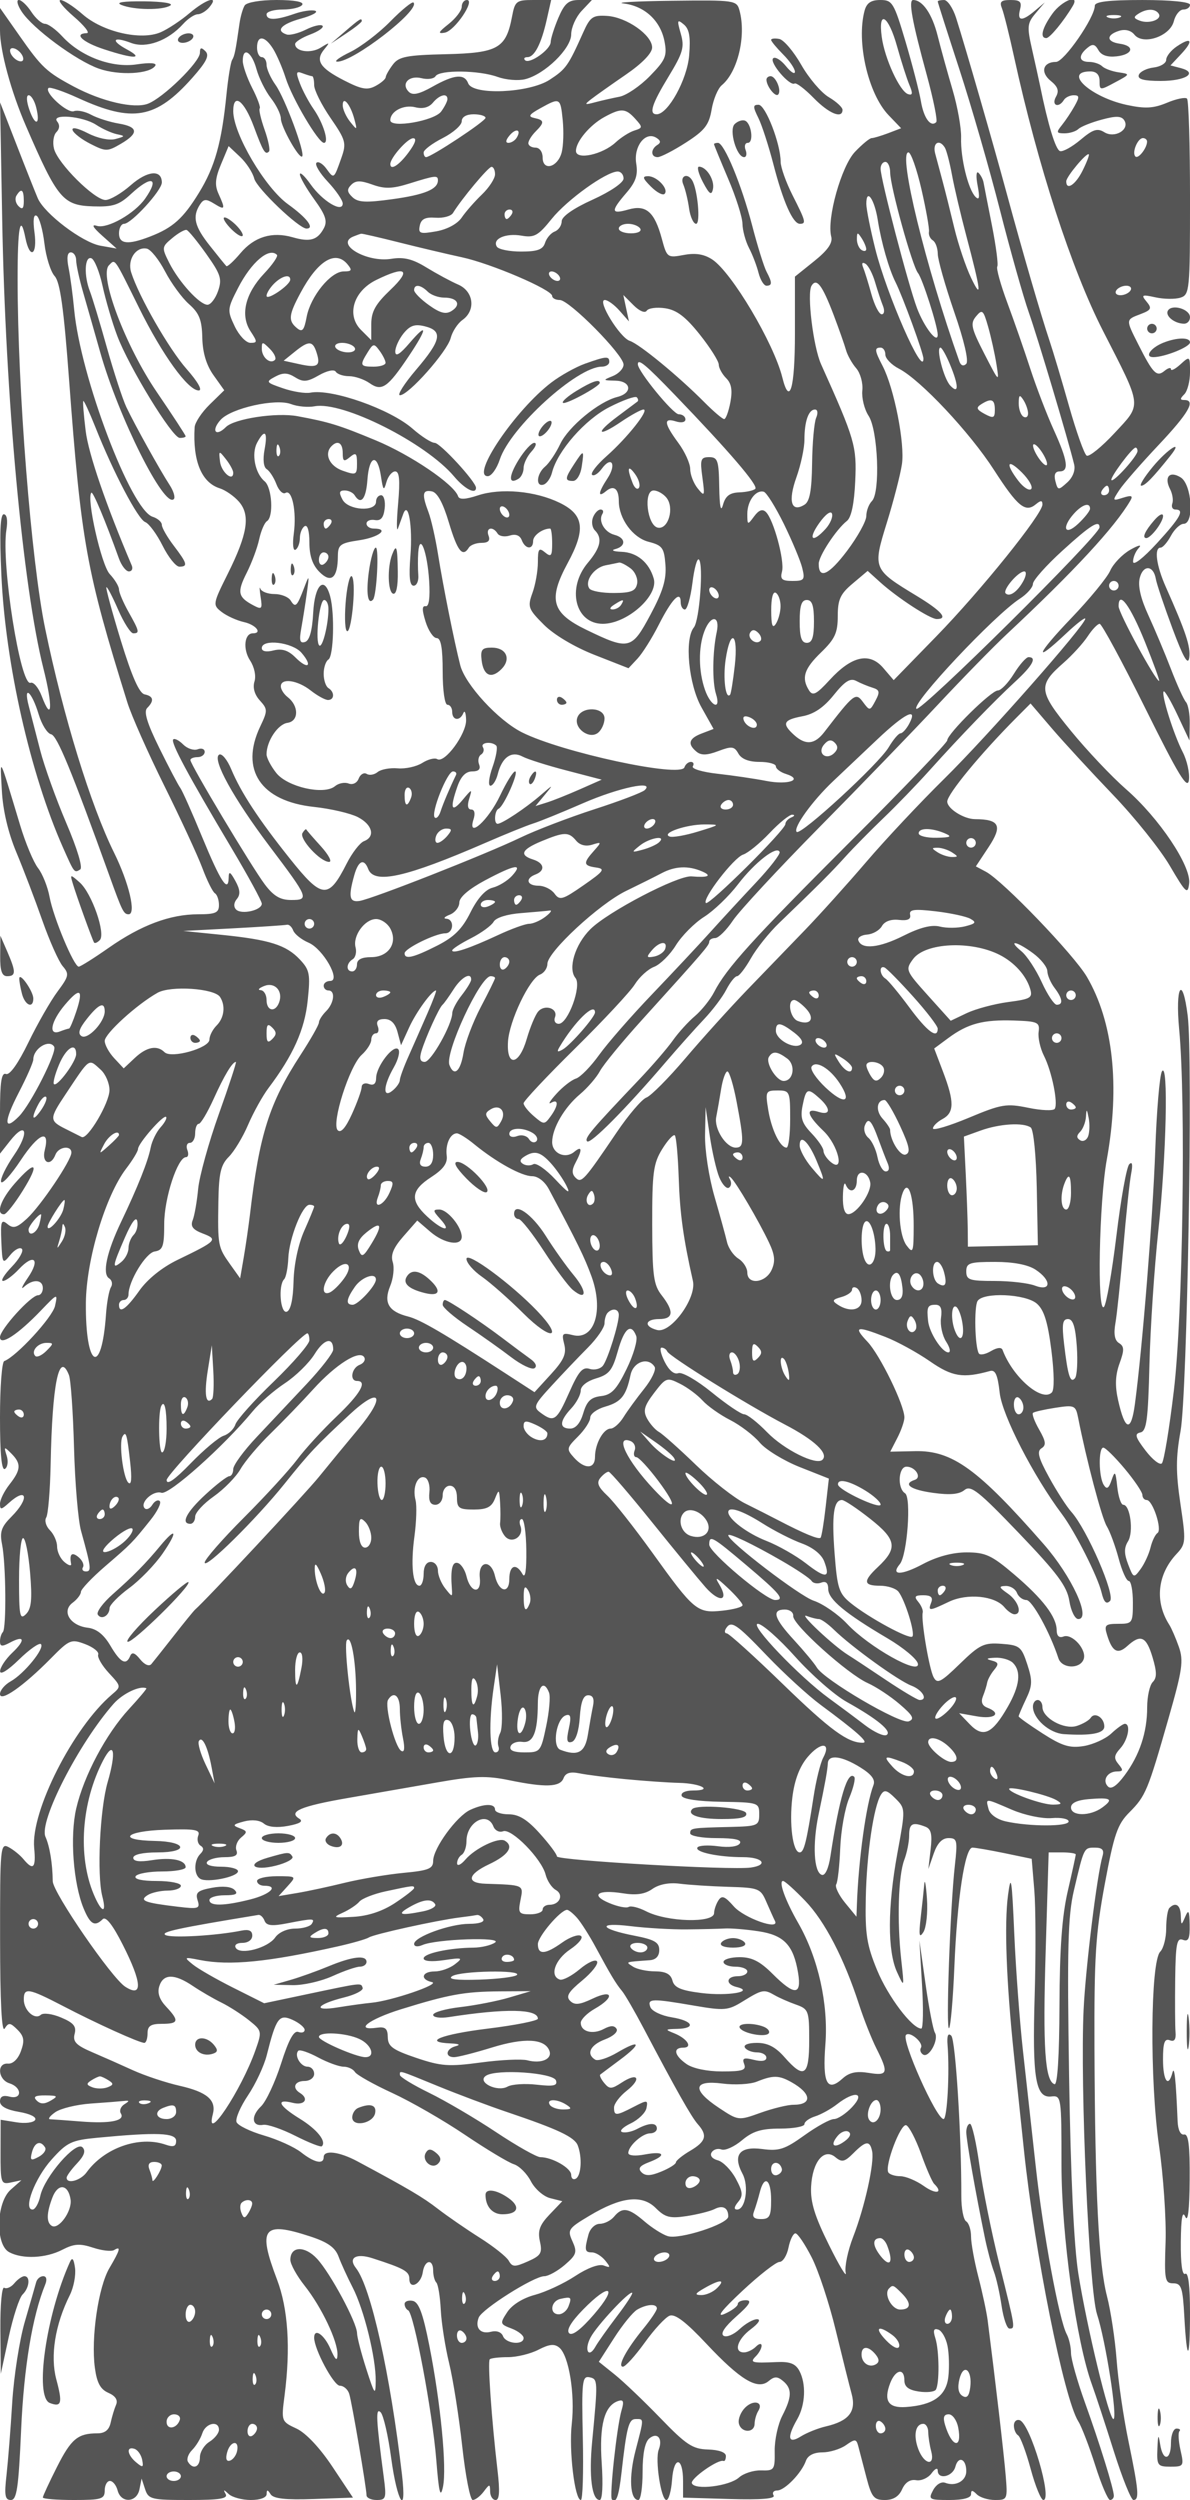 <svg xmlns="http://www.w3.org/2000/svg" version="1.0" width="250" height="525" viewBox="0 0 250 525" preserveAspectRatio="xMidYMid meet">
<g transform="translate(0,525) scale(0.01,-0.01)" fill="#555555" stroke="none">
<path d="M455 52257 c234 -357 1145 -1031 1623 -1199 422 -149 1076 -114 1185 63 36 58 -118 68 -391 27 -528 -79 -1174 164 -1564 588 -134 145 -297 264 -364 264 -67 0 -195 113 -285 250 -90 138 -209 250 -264 250 -55 0 -28 -110 60 -243z"/>
<path d="M1550 52152 c220 -189 344 -346 275 -348 -288 -9 -91 -192 369 -342 618 -203 845 -202 472 0 -351 190 -293 281 86 137 320 -121 774 43 1094 396 102 113 240 205 307 205 67 0 179 67 247 150 214 258 -68 172 -422 -129 -180 -153 -451 -332 -602 -398 -414 -179 -1219 6 -1641 377 -188 165 -397 299 -463 299 -67 -1 58 -157 278 -347z"/>
<path d="M2550 52396 c262 -108 866 -115 1028 -12 73 47 -163 84 -550 88 -444 4 -609 -22 -478 -76z"/>
<path d="M5140 52385 c-39 -64 -88 -233 -108 -375 -85 -593 -104 -683 -156 -770 -30 -49 -84 -379 -119 -732 -100 -1002 -243 -1513 -577 -2056 -331 -540 -549 -735 -1026 -919 -465 -180 -654 -160 -654 67 0 110 48 200 107 200 152 0 793 701 793 867 0 278 -302 252 -653 -56 -195 -171 -434 -311 -531 -311 -231 0 -1004 769 -1081 1076 -33 131 -11 288 50 349 68 68 75 152 18 221 -143 173 536 117 817 -67 131 -86 326 -174 434 -197 181 -37 179 -45 -27 -101 -131 -36 -372 14 -581 121 -215 110 -343 136 -321 65 20 -64 190 -195 376 -289 321 -163 355 -163 635 0 386 225 372 359 -46 428 -187 32 -445 114 -573 183 -128 70 -292 104 -364 76 -136 -52 -627 394 -535 486 28 29 309 -66 624 -210 1145 -524 1633 -438 2399 425 298 336 364 469 275 558 -88 88 -116 80 -116 -33 0 -194 -778 -954 -1097 -1071 -293 -107 -965 49 -1553 362 -571 305 -674 401 -1136 1061 l-414 590 0 -470 c0 -433 231 -1285 547 -2013 663 -1531 775 -1664 1413 -1684 413 -13 543 29 791 259 434 402 608 347 299 -95 -221 -316 -798 -642 -1014 -573 -124 39 -86 -31 114 -209 l300 -268 -340 60 c-380 68 -1177 672 -1317 998 -50 117 -249 617 -441 1112 l-350 900 44 -2450 c67 -3736 432 -7710 866 -9437 203 -805 181 -1154 -36 -579 -67 176 -172 301 -234 277 -212 -81 -621 2509 -507 3214 32 199 10 325 -56 325 -74 0 -90 -392 -50 -1275 84 -1863 609 -4181 1295 -5725 239 -539 237 -536 361 -459 59 36 -61 435 -293 977 -215 504 -461 1190 -547 1524 -86 334 -195 754 -241 933 -120 459 64 304 208 -175 64 -215 182 -404 262 -420 125 -26 426 -756 1228 -2980 265 -737 297 -800 400 -800 164 0 8 659 -306 1295 -491 993 -1065 2857 -1447 4705 -293 1414 -578 5015 -579 7326 -1 1104 57 1414 164 877 92 -459 255 -363 191 112 -36 267 -19 393 46 353 55 -34 128 -295 162 -579 33 -284 130 -593 215 -687 115 -127 191 -668 302 -2161 256 -3438 360 -4016 1225 -6791 85 -275 435 -1062 776 -1750 341 -687 701 -1465 800 -1728 98 -263 217 -502 264 -531 47 -29 85 -140 85 -247 0 -162 -71 -194 -437 -194 -591 0 -1199 -228 -1879 -704 -311 -218 -595 -396 -630 -396 -101 0 -532 1031 -612 1462 -39 213 -148 487 -243 609 -94 121 -264 526 -376 900 -457 1513 -422 1446 -384 727 22 -417 132 -885 306 -1300 149 -356 394 -999 544 -1427 151 -429 343 -860 428 -960 141 -165 132 -210 -108 -533 -145 -194 -420 -674 -611 -1067 -215 -443 -394 -695 -472 -665 -95 36 -126 -163 -126 -813 l0 -860 208 264 c344 438 417 185 85 -297 -169 -246 -291 -497 -270 -559 20 -61 207 144 414 456 376 567 618 666 503 207 -68 -268 126 -349 224 -94 65 170 336 206 336 45 0 -163 -644 -1118 -933 -1385 -214 -196 -288 -217 -411 -115 -129 107 -146 58 -128 -366 21 -473 27 -483 188 -284 92 113 201 171 243 129 42 -42 -52 -211 -210 -375 -158 -164 -241 -299 -185 -299 56 0 206 111 333 247 319 340 456 211 189 -179 -120 -175 -157 -262 -82 -193 186 171 396 157 396 -25 0 -82 -45 -150 -100 -150 -148 0 -800 -719 -800 -882 0 -189 376 56 860 561 351 366 355 367 296 96 -52 -237 -812 -1063 -1067 -1158 -49 -19 -89 -550 -89 -1181 0 -770 34 -1127 104 -1083 57 35 74 159 37 276 -62 196 -55 199 96 48 213 -213 206 -341 -37 -650 -110 -140 -200 -322 -200 -406 0 -131 25 -129 183 14 390 353 441 98 57 -286 -213 -213 -249 -320 -197 -580 82 -410 94 -1765 17 -1843 -33 -33 -60 -121 -60 -196 0 -108 44 -113 209 -25 309 165 332 55 46 -216 -138 -132 -252 -304 -253 -384 -1 -86 162 15 396 243 219 214 427 360 462 325 85 -85 -353 -623 -635 -781 -124 -69 -225 -189 -225 -266 0 -180 492 163 1064 743 395 401 430 416 726 304 172 -65 295 -164 273 -220 -21 -57 80 -230 224 -386 261 -281 262 -284 63 -453 -813 -693 -1705 -2452 -1632 -3219 40 -424 -18 -486 -223 -240 -70 86 -211 200 -312 254 -175 94 -183 5 -181 -1930 1 -1319 34 -1976 96 -1879 83 131 116 128 268 -23 139 -139 154 -229 74 -450 -60 -166 -168 -271 -270 -263 -242 20 -216 -336 30 -414 267 -85 267 -349 0 -279 -136 35 -200 3 -200 -101 0 -100 137 -176 400 -220 235 -40 375 -110 338 -170 -35 -56 -212 -78 -394 -48 l-330 53 -2 -682 c-2 -651 8 -680 218 -635 l220 47 -225 -198 c-306 -271 -327 -1155 -32 -1313 281 -150 771 -128 1118 52 244 126 367 134 643 43 188 -62 388 -85 444 -50 150 92 126 3 -100 -380 -232 -394 -389 -1466 -305 -2092 42 -316 116 -453 283 -526 149 -65 205 -152 163 -250 -36 -83 -87 -252 -114 -376 -33 -154 -121 -225 -278 -225 -413 0 -552 -116 -852 -710 -162 -321 -295 -608 -295 -637 0 -29 293 -53 650 -53 583 0 650 21 650 200 0 110 49 200 109 200 61 0 133 -90 162 -200 72 -275 404 -257 459 25 l45 225 74 -225 c69 -210 132 -225 919 -225 646 0 827 29 773 125 -56 100 -43 100 64 0 74 -69 284 -125 465 -125 197 0 331 51 332 125 1 97 20 96 83 -4 59 -93 315 -121 906 -100 l824 29 -432 650 c-265 398 -557 708 -754 800 -320 149 -321 153 -250 700 128 990 74 1815 -159 2429 -411 1082 -297 1231 694 907 371 -121 527 -232 599 -425 53 -144 186 -434 295 -646 239 -462 491 -1482 485 -1965 -3 -318 -22 -294 -197 250 -106 330 -194 669 -195 753 -2 224 -559 1260 -840 1563 -259 279 -561 267 -561 -23 0 -91 135 -335 300 -543 356 -449 698 -1169 690 -1450 -5 -147 -44 -113 -148 125 -132 301 -342 445 -342 233 0 -242 410 -1008 540 -1008 80 0 170 -79 198 -175 60 -205 362 -1978 362 -2125 0 -55 96 -100 213 -100 196 0 208 37 150 475 -162 1217 -175 1475 -67 1368 60 -59 160 -498 224 -975 124 -921 329 -1234 226 -343 -245 2110 -654 3949 -968 4346 -170 215 2 318 347 206 664 -214 775 -276 775 -433 0 -236 245 -115 282 139 39 263 218 291 218 34 0 -101 30 -214 67 -251 37 -37 79 -294 93 -571 14 -277 93 -783 176 -1124 83 -342 207 -1127 275 -1746 68 -619 167 -1125 220 -1125 53 0 157 79 230 175 126 167 133 167 136 0 2 -96 54 -175 116 -175 80 0 91 184 39 625 -124 1060 -210 2283 -163 2330 24 25 197 45 383 45 186 0 474 70 640 156 228 118 336 129 438 44 201 -167 332 -972 262 -1600 -63 -556 62 -1600 191 -1600 39 0 57 588 41 1306 -26 1178 -13 1303 138 1272 180 -36 181 -65 59 -1342 -71 -739 -7 -1236 158 -1236 56 0 73 316 42 775 -54 798 56 1209 349 1305 106 35 123 -11 69 -192 -98 -325 -261 -1820 -204 -1876 89 -90 145 62 200 546 111 982 153 1142 300 1142 177 0 177 34 -3 -660 -146 -557 -118 -1040 59 -1040 49 0 89 264 89 588 0 384 49 628 141 705 169 140 288 -2 198 -235 -81 -211 48 -1058 161 -1058 49 0 102 191 119 425 37 505 231 484 231 -25 l0 -350 983 -29 c660 -19 962 6 919 75 -35 57 -1 104 75 104 159 0 514 367 605 625 39 110 165 175 343 175 154 0 377 68 496 151 195 137 219 134 261 -25 26 -97 102 -390 170 -651 108 -415 157 -475 387 -475 177 0 296 74 363 225 65 145 168 213 294 191 106 -19 252 46 324 144 71 98 130 125 130 59 0 -200 315 -132 371 80 62 236 229 168 229 -94 0 -204 -224 -328 -442 -244 -82 31 -190 -34 -254 -153 -105 -196 -86 -208 342 -208 287 0 454 44 454 120 0 93 27 93 120 0 66 -66 239 -120 385 -120 259 0 265 13 222 525 -36 440 -212 1950 -377 3242 -22 174 -110 586 -195 914 -85 329 -155 712 -155 853 0 140 -46 283 -103 318 -56 35 -102 273 -101 531 3 1280 -122 3279 -211 3367 -68 67 -94 1 -78 -200 45 -580 -8 -1550 -84 -1550 -152 0 -894 1662 -789 1767 84 84 376 -169 313 -271 -28 -45 -7 -109 46 -142 125 -77 337 316 248 460 -37 61 -126 521 -197 1023 l-129 913 55 -925 c31 -509 24 -925 -15 -925 -192 0 -697 667 -927 1224 -220 533 -255 760 -239 1526 19 925 165 1914 318 2161 70 113 126 99 302 -76 215 -215 215 -216 45 -1144 -209 -1137 -212 -2064 -8 -2507 153 -333 153 -332 87 266 -90 818 -61 1763 64 2091 57 150 103 382 103 516 0 250 69 287 341 182 120 -46 147 -159 110 -475 l-48 -414 113 325 c76 219 177 325 311 325 182 0 192 -47 133 -575 -98 -870 -192 -3483 -122 -3417 33 31 84 613 112 1293 58 1421 222 2499 379 2499 60 0 365 -53 677 -117 l568 -118 55 -657 c30 -362 33 -1355 8 -2208 -52 -1741 17 -2163 348 -2126 211 23 215 -1 215 -1435 0 -1480 310 -3713 641 -4619 74 -203 280 -831 458 -1395 178 -564 364 -1025 412 -1025 128 0 112 192 -102 1227 -106 508 -218 1276 -250 1706 -32 431 -123 1039 -204 1350 -174 677 -250 2180 -262 5203 -7 1921 23 2406 217 3450 195 1048 266 1254 517 1505 342 344 386 450 822 1975 291 1016 319 1208 217 1500 -65 184 -155 392 -200 462 -311 486 -253 1058 152 1490 195 208 199 260 81 1050 -98 664 -98 974 3 1532 140 780 261 7827 150 8717 -110 882 -266 628 -179 -292 142 -1515 76 -6004 -112 -7575 -95 -797 -208 -1486 -252 -1530 -43 -43 -197 77 -343 268 -216 283 -236 353 -109 380 131 27 162 262 191 1432 19 770 103 2030 186 2800 169 1566 215 3587 76 3350 -48 -82 -111 -825 -140 -1650 -50 -1409 -269 -4141 -427 -5331 -80 -603 -207 -574 -354 79 -67 300 -59 522 30 768 103 283 101 360 -10 429 -92 56 -116 191 -76 419 33 185 107 899 166 1586 58 688 132 1385 164 1550 38 197 24 266 -40 200 -55 -55 -176 -730 -269 -1500 -94 -770 -212 -1443 -262 -1495 -147 -152 -102 2203 60 3095 280 1554 134 2893 -418 3836 -271 463 -1763 2016 -2121 2207 l-212 113 268 405 c297 449 231 585 -287 587 -235 2 -582 221 -582 369 0 156 703 1009 1450 1759 l300 301 450 -526 c247 -288 823 -913 1278 -1388 456 -475 996 -1149 1200 -1498 336 -573 375 -608 404 -368 45 365 -630 1373 -1326 1980 -301 263 -822 814 -1158 1225 -685 838 -697 953 -153 1430 184 162 412 412 506 556 95 144 207 262 251 262 43 0 475 -799 959 -1775 698 -1407 888 -1719 916 -1507 19 148 -39 411 -129 586 -191 370 -458 1219 -401 1276 21 21 152 -201 290 -495 l251 -535 6 355 c3 195 -32 398 -78 450 -47 52 -189 365 -316 695 -127 330 -341 838 -475 1130 -161 349 -223 616 -181 782 71 284 289 271 338 -20 18 -106 176 -574 350 -1042 229 -613 327 -783 352 -611 32 229 -71 540 -494 1489 -199 448 -248 822 -107 822 46 0 143 113 217 250 74 138 194 250 267 250 226 0 173 827 -62 974 -234 146 -356 10 -223 -247 50 -97 71 -233 46 -302 -24 -69 4 -125 64 -125 201 0 110 -165 -388 -709 -291 -316 -498 -477 -500 -386 -2 85 52 215 121 289 71 77 -6 60 -180 -39 -168 -96 -358 -294 -422 -440 -65 -146 -431 -592 -813 -991 -736 -767 -817 -990 -122 -336 226 214 412 357 412 319 0 -135 -2058 -2470 -2959 -3357 -503 -495 -1242 -1282 -1642 -1750 -400 -467 -980 -1111 -1288 -1430 -309 -319 -854 -884 -1211 -1254 -357 -371 -943 -1018 -1300 -1439 -357 -420 -727 -792 -821 -826 -94 -34 -375 -363 -624 -731 -691 -1020 -740 -1075 -865 -950 -78 78 -78 165 1 313 148 277 137 365 -28 228 -187 -156 -463 -33 -463 205 0 289 255 729 584 1005 160 135 349 354 420 487 71 133 470 619 888 1080 1315 1453 1407 1560 1408 1637 0 41 56 75 125 76 69 0 238 167 375 372 138 204 948 1077 1800 1941 853 863 1978 2027 2500 2585 523 559 1175 1226 1450 1483 1418 1326 2270 2247 2596 2804 61 105 27 119 -154 62 -225 -72 -227 -67 -75 164 87 131 455 553 818 938 639 677 795 950 545 950 -93 0 -93 27 0 120 66 66 120 275 120 465 0 340 -4 343 -200 165 -110 -100 -200 -146 -200 -103 0 43 -62 26 -137 -36 -163 -135 -240 -56 -551 560 -265 525 -265 514 49 633 226 86 243 121 127 261 -120 144 -101 154 187 91 176 -39 412 -42 523 -7 194 62 202 145 202 2091 0 1115 -28 2055 -63 2089 -34 35 -224 -4 -421 -87 -284 -118 -458 -128 -841 -46 -764 164 -1354 704 -769 704 128 0 194 -69 194 -203 0 -197 8 -198 325 -27 322 172 322 175 75 211 -137 20 -293 77 -345 127 -52 51 -176 92 -275 92 -216 0 -233 131 -38 293 111 93 161 83 234 -46 60 -108 191 -152 383 -130 344 39 389 219 66 265 -282 40 -291 183 -18 270 129 41 252 11 325 -80 183 -227 748 -35 828 281 34 136 124 247 201 247 76 0 139 45 139 100 0 60 -400 100 -1000 100 -712 0 -1000 -35 -1000 -120 0 -246 -645 -1180 -815 -1180 -275 0 -336 -217 -112 -398 152 -123 181 -210 111 -334 -102 -182 56 -246 166 -68 34 55 127 100 207 100 121 0 124 -37 19 -225 -69 -124 -189 -304 -266 -400 -125 -155 -119 -175 55 -175 107 0 238 41 290 91 52 50 273 139 491 197 300 82 414 78 473 -15 122 -194 -201 -386 -420 -249 -145 90 -239 60 -501 -161 -178 -149 -371 -255 -429 -236 -93 31 -252 550 -419 1373 -29 138 -105 485 -170 771 -107 471 -99 543 76 750 l194 229 -208 -175 c-273 -230 -377 -221 -313 25 42 161 3 200 -199 200 -200 0 -237 -36 -181 -175 39 -96 154 -558 256 -1025 496 -2270 1205 -4454 1868 -5750 832 -1628 820 -1521 239 -2147 -270 -290 -532 -502 -583 -471 -51 32 -217 499 -370 1038 -152 539 -338 1160 -412 1380 -177 527 -564 1858 -901 3100 -283 1045 -856 3032 -1060 3675 -66 206 -180 375 -253 375 -73 0 -133 -14 -133 -31 0 -18 205 -659 455 -1425 250 -767 634 -2096 852 -2954 219 -858 492 -1826 606 -2150 187 -529 828 -2678 953 -3193 30 -123 -28 -272 -146 -379 -187 -169 -197 -168 -248 28 -35 134 -5 204 87 204 205 0 174 221 -121 872 -145 318 -365 893 -491 1278 -125 385 -343 1011 -484 1390 -141 380 -236 722 -212 762 25 39 -26 426 -111 860 -86 433 -166 843 -178 910 -13 67 -61 157 -107 200 -46 43 -54 -78 -17 -269 48 -251 36 -317 -44 -237 -155 155 -317 819 -303 1244 6 198 -74 648 -178 1000 -104 352 -246 865 -315 1140 -115 458 -316 750 -515 750 -103 0 -22 -448 288 -1579 139 -512 229 -955 198 -985 -116 -117 -264 85 -323 443 -35 204 -180 765 -322 1246 -244 820 -277 875 -530 875 -196 0 -287 -62 -331 -225 -176 -655 75 -1745 504 -2193 l264 -275 -272 -104 c-150 -56 -306 -103 -347 -103 -41 0 -198 -129 -349 -287 -287 -299 -598 -1408 -500 -1783 34 -131 -72 -284 -357 -513 l-406 -326 0 -1196 c0 -1153 -111 -1538 -265 -920 -180 721 -1064 2208 -1472 2476 -173 113 -352 141 -598 95 -344 -64 -354 -57 -461 340 -153 566 -331 721 -704 614 -367 -105 -375 -38 -41 350 198 230 247 373 207 616 -58 361 193 683 422 541 93 -57 100 -103 23 -150 -146 -90 -142 -257 5 -257 64 0 331 137 592 305 397 255 487 370 542 695 36 213 132 444 214 511 335 278 515 1034 373 1564 -59 220 -88 225 -1424 209 -749 -9 -1206 -35 -1013 -57 445 -53 779 -364 861 -801 57 -301 20 -387 -309 -724 -205 -210 -492 -405 -638 -433 -145 -28 -376 -80 -514 -117 -222 -59 -231 -52 -80 66 93 72 419 303 725 513 347 238 555 453 555 572 0 261 -536 637 -946 663 -300 19 -355 -19 -502 -347 -316 -706 -362 -770 -705 -994 -426 -278 -1613 -331 -1711 -75 -79 207 -291 188 -748 -69 -284 -160 -420 -189 -500 -109 -169 169 3 352 267 286 128 -32 261 -14 295 42 84 136 912 127 1303 -15 174 -63 435 -85 580 -48 414 104 967 643 967 942 0 142 98 362 217 490 l218 231 -273 0 c-220 0 -303 -72 -432 -375 -87 -206 -160 -435 -161 -509 -3 -158 -447 -471 -539 -380 -35 35 -12 64 50 64 148 0 291 277 406 787 l93 413 -379 0 c-351 0 -382 -24 -442 -343 -126 -671 -295 -769 -1384 -795 -831 -19 -995 -51 -1120 -217 -81 -107 -149 -227 -151 -266 -2 -40 -98 -123 -215 -185 -172 -92 -295 -70 -661 118 -511 262 -609 419 -413 655 123 150 116 153 -76 33 -208 -130 -538 -84 -538 75 0 45 143 135 318 201 176 66 291 148 257 183 -35 34 -191 -2 -348 -81 -157 -78 -340 -124 -406 -102 -239 80 -113 218 304 334 234 64 368 138 298 163 -70 25 -268 -4 -440 -64 -389 -136 -583 -139 -583 -9 0 55 155 100 344 100 189 0 372 45 406 100 39 62 -164 100 -538 100 -346 0 -630 -49 -672 -115z m19204 -175 c74 -120 -204 -219 -402 -143 -128 49 -133 77 -25 145 174 111 357 110 427 -2z m-819 -76 c-69 -28 -181 -28 -250 0 -69 28 -12 50 125 50 138 0 194 -22 125 -50z m-9047 -798 c-42 -508 -444 -1236 -683 -1236 -169 0 -102 213 253 796 302 498 335 614 254 897 -82 287 -75 309 63 194 117 -97 145 -261 113 -651z m4368 189 c88 -316 205 -680 259 -809 75 -178 68 -224 -28 -193 -174 57 -492 747 -553 1202 -79 587 141 451 322 -200z m-13109 -50 c77 -124 196 -399 264 -612 137 -432 687 -1363 805 -1363 114 0 -13 417 -219 712 -100 144 -229 385 -286 536 -90 235 -82 266 55 213 88 -33 179 -61 202 -61 23 0 42 -85 42 -189 0 -104 155 -414 345 -690 320 -465 336 -526 227 -836 -159 -450 -155 -447 -315 -228 -77 106 -172 162 -209 124 -38 -38 70 -218 241 -400 170 -182 310 -386 311 -454 0 -206 -424 47 -675 402 -124 175 -225 269 -225 210 0 -60 136 -297 302 -526 240 -331 281 -457 201 -607 -133 -248 -289 -294 -653 -189 -436 125 -809 11 -1101 -337 -142 -168 -274 -288 -294 -268 -21 21 -177 213 -346 427 -322 405 -371 608 -211 861 79 124 131 128 299 24 233 -144 243 -122 95 204 -84 184 -72 326 51 621 l160 383 240 -226 c132 -124 266 -329 298 -456 51 -203 937 -1050 1098 -1050 180 0 9 225 -387 510 -484 347 -1152 1482 -1152 1956 0 396 229 225 432 -323 197 -531 241 -603 319 -525 28 28 -13 234 -92 457 -79 224 -125 425 -103 448 23 22 -48 216 -158 430 -109 214 -198 470 -198 568 0 306 186 196 287 -169 53 -192 190 -468 305 -614 114 -146 208 -338 208 -426 1 -174 386 -859 448 -797 68 68 -362 1223 -556 1497 -106 148 -192 341 -192 428 0 88 -45 160 -100 160 -55 0 -100 90 -100 200 0 266 162 254 337 -25z m-5256 -169 c25 -75 -12 -112 -87 -87 -72 24 -151 103 -175 175 -25 75 12 112 87 87 72 -24 151 -103 175 -175z m279 -1061 c93 -370 -18 -409 -143 -50 -62 178 -68 305 -14 305 51 0 122 -115 157 -255z m8640 174 c0 -44 -59 -161 -131 -260 -145 -198 -1069 -358 -1069 -184 0 188 280 334 523 273 158 -40 287 -6 372 96 139 167 305 208 305 75z m-1956 -419 c64 -240 60 -242 -89 -56 -85 107 -155 262 -155 345 0 211 162 20 244 -289z m4378 -25 c23 -234 14 -537 -22 -675 -82 -316 -400 -402 -400 -107 0 117 -65 207 -150 207 -82 0 -150 42 -150 93 0 51 68 160 150 243 193 193 189 241 -25 286 -138 30 -112 72 125 204 416 230 424 226 472 -251z m1520 34 c164 -181 163 -194 -17 -251 -104 -33 -280 -145 -391 -248 -276 -257 -834 -377 -834 -179 0 197 293 546 600 713 347 189 443 184 642 -35z m-3142 16 c0 -71 -1142 -825 -1249 -825 -28 0 -51 44 -51 98 0 54 180 190 400 302 220 112 400 271 400 352 0 91 96 148 250 148 138 0 250 -34 250 -75z m654 -418 c-36 -59 -114 -107 -172 -107 -66 0 -59 57 20 152 137 166 260 129 152 -45z m-2270 -307 c-201 -272 -384 -388 -384 -244 0 130 360 538 478 541 82 2 49 -104 -94 -297z m15514 225 c-2 -137 -186 -370 -245 -311 -79 78 47 386 158 386 49 0 88 -34 87 -75z m-4248 -125 c34 -55 102 -314 150 -575 48 -261 183 -835 300 -1275 311 -1175 333 -1368 101 -885 -110 229 -269 701 -353 1050 -84 349 -195 793 -247 985 -52 193 -121 451 -154 575 -60 225 86 315 203 125z m-492 -875 c98 -426 169 -828 158 -892 -12 -65 25 -146 81 -181 57 -35 103 -162 104 -283 0 -120 156 -669 345 -1219 211 -609 309 -1035 253 -1091 -57 -57 -112 -37 -143 49 -711 2001 -1294 4392 -1071 4392 52 0 175 -349 273 -775z m3385 391 c-149 -298 -343 -425 -343 -224 0 97 430 612 474 567 15 -15 -44 -169 -131 -343z m-4042 -41 c2 -294 464 -1962 585 -2110 93 -115 414 -1117 414 -1295 0 -206 -283 157 -434 556 -183 485 -766 2715 -766 2931 0 79 45 143 100 143 55 0 101 -101 101 -225z m-8301 -35 c0 -88 -124 -279 -276 -425 -152 -146 -343 -364 -425 -485 -89 -131 -304 -247 -534 -288 -342 -60 -380 -47 -346 120 29 139 115 182 331 166 161 -12 326 33 367 100 182 297 740 965 808 968 41 2 75 -68 75 -156z m2700 -89 c0 -86 -273 -273 -650 -444 -405 -183 -650 -355 -650 -454 0 -88 -66 -185 -146 -215 -81 -31 -172 -139 -204 -239 -45 -140 -160 -182 -503 -182 -245 0 -474 46 -509 103 -101 163 183 289 519 231 268 -47 350 -1 634 353 324 402 1142 990 1384 994 69 1 125 -65 125 -147z m-3900 -39 c0 -185 -278 -301 -951 -394 -561 -78 -728 -70 -845 42 -114 108 -119 165 -25 259 94 94 195 94 446 4 258 -93 418 -88 775 23 550 172 600 177 600 66z m-8700 -432 c0 -162 -30 -190 -111 -109 -61 61 -81 160 -44 220 103 168 155 130 155 -111z m17941 -403 c73 -467 234 -1028 372 -1302 150 -297 587 -1492 587 -1607 0 -411 -773 1349 -1011 2302 -104 415 -189 842 -189 949 0 342 172 99 241 -342z m-7691 123 c-34 -55 -82 -100 -106 -100 -24 0 -44 45 -44 100 0 55 48 100 106 100 58 0 78 -45 44 -100z m2700 -300 c35 -57 -49 -100 -194 -100 -141 0 -256 45 -256 100 0 55 87 100 194 100 107 0 222 -45 256 -100z m-9114 -537 c302 -426 333 -522 245 -775 -55 -158 -155 -288 -222 -288 -165 0 -599 476 -803 880 -161 320 -160 335 64 521 126 106 262 182 300 170 39 -11 226 -240 416 -508z m4052 245 c419 -105 1010 -245 1312 -310 616 -132 1900 -682 1900 -813 0 -47 72 -85 160 -85 202 0 1340 -1152 1340 -1356 0 -83 -101 -191 -225 -241 -216 -87 -214 -91 50 -97 338 -7 371 -260 44 -342 -390 -98 -1026 -622 -1200 -989 -91 -191 -234 -404 -317 -473 -181 -151 -204 -436 -30 -378 67 22 146 136 175 252 114 454 695 1116 1208 1376 283 144 540 236 572 205 31 -31 38 -72 15 -90 -23 -18 -212 -159 -420 -314 -482 -359 -417 -446 80 -108 207 140 417 255 467 255 130 0 -340 -593 -776 -979 -203 -180 -341 -357 -305 -392 35 -35 127 22 205 128 204 279 315 96 121 -200 -199 -303 -212 -421 -30 -270 160 133 266 50 266 -209 0 -369 293 -771 626 -856 290 -75 327 -126 354 -485 23 -304 -54 -558 -314 -1044 -396 -740 -451 -753 -1350 -318 -728 353 -805 633 -389 1402 383 707 342 1015 -169 1264 -509 249 -1236 315 -1717 156 -264 -87 -392 -93 -417 -19 -84 252 -994 869 -1734 1176 -767 319 -979 384 -1640 506 -446 82 -1328 -52 -1505 -229 -215 -215 -316 -75 -110 153 223 245 1154 453 1479 330 135 -52 359 -72 496 -46 587 112 2334 -767 2929 -1473 222 -264 461 -388 461 -239 0 126 -752 944 -868 944 -69 0 -277 133 -463 296 -469 412 -1696 845 -2148 758 -109 -21 -368 20 -576 92 -359 123 -367 135 -164 244 164 88 262 85 419 -13 170 -106 254 -99 500 42 170 97 320 129 354 75 32 -52 158 -94 280 -94 122 0 315 -66 430 -146 257 -180 379 -97 822 564 396 590 405 731 18 278 -204 -238 -297 -295 -300 -182 -2 90 76 262 173 383 138 169 238 203 450 150 383 -96 342 -294 -185 -911 -251 -295 -404 -536 -339 -536 179 0 991 915 1065 1200 35 138 147 309 248 381 285 202 236 601 -91 743 -151 65 -450 227 -665 358 -292 180 -477 225 -738 183 -519 -84 -1190 310 -797 469 69 28 142 54 163 58 21 4 381 -78 800 -184z m9810 -139 c1 -44 -43 -53 -98 -19 -55 34 -99 138 -98 231 1 146 14 148 98 19 53 -82 98 -186 98 -231z m-14730 -469 c129 -247 355 -557 503 -687 215 -190 271 -331 279 -707 7 -314 86 -575 236 -786 l225 -316 -306 -299 c-168 -164 -310 -379 -316 -477 -42 -709 144 -1162 528 -1283 122 -39 304 -166 405 -283 241 -280 180 -674 -234 -1506 -320 -642 -322 -659 -132 -807 107 -83 318 -179 469 -213 252 -56 394 -236 186 -236 -178 0 -212 -334 -58 -569 91 -139 130 -325 93 -443 -40 -127 1 -275 112 -397 167 -184 167 -216 9 -547 -432 -907 9 -1569 1127 -1689 354 -38 770 -135 925 -215 307 -159 371 -412 127 -505 -85 -33 -249 -245 -364 -472 -383 -756 -515 -744 -1197 112 -655 821 -1023 1383 -1227 1871 -85 203 -199 340 -255 306 -152 -94 301 -917 1058 -1921 827 -1095 841 -1131 455 -1131 -228 0 -368 83 -551 325 -276 367 -1565 2519 -1565 2614 0 33 67 61 150 61 83 0 150 50 150 111 0 61 -66 85 -147 54 -81 -31 -218 14 -305 101 -87 87 -181 135 -209 106 -59 -59 307 -741 1227 -2286 349 -586 634 -1109 634 -1164 0 -138 -427 -235 -539 -123 -57 57 -51 143 15 222 78 94 69 199 -31 379 -109 198 -139 212 -141 69 -7 -334 -171 -82 -557 853 -210 510 -417 975 -460 1033 -43 57 -241 434 -440 837 -258 523 -331 764 -255 840 152 152 134 248 -54 286 -112 22 -268 377 -498 1126 -184 602 -322 1108 -305 1124 16 16 127 -195 246 -469 120 -275 263 -499 319 -499 138 0 129 43 -100 450 -110 196 -200 408 -200 472 0 63 -88 209 -195 323 -175 186 -494 1600 -385 1708 33 33 296 -595 577 -1378 54 -151 149 -275 211 -275 62 0 89 56 60 125 -542 1274 -909 2345 -968 2825 -41 330 -63 613 -50 629 13 15 127 -232 254 -550 379 -955 894 -1934 1047 -1993 80 -31 244 -254 365 -496 121 -242 279 -440 352 -440 185 0 167 67 -118 441 -137 180 -250 377 -250 437 0 60 -87 136 -194 170 -456 145 -1517 2945 -1648 4352 -28 303 -81 696 -117 875 -43 213 -27 325 47 325 61 0 112 -75 112 -166 0 -92 66 -395 147 -675 81 -280 242 -846 359 -1259 383 -1358 1347 -3281 1545 -3082 36 35 -4 170 -88 298 -203 312 -730 1260 -908 1634 -78 165 -262 728 -409 1250 -146 523 -307 1053 -356 1180 -130 331 -113 744 28 697 65 -21 172 -284 237 -583 65 -299 203 -769 307 -1044 249 -661 1155 -2142 1313 -2146 69 -2 125 14 125 35 0 22 -272 438 -604 925 -660 967 -1221 2451 -1007 2665 135 135 96 190 632 -893 489 -990 1029 -1736 1254 -1736 85 0 -17 181 -254 450 -374 424 -1005 1524 -1165 2030 -84 265 98 544 327 499 83 -16 256 -231 385 -479z m2350 348 c29 -28 -92 -205 -269 -392 -399 -423 -506 -876 -286 -1212 147 -224 147 -244 -3 -244 -90 0 -238 156 -329 347 -159 335 -157 364 72 809 278 540 651 857 815 692z m1482 -198 c104 -125 91 -150 -79 -150 -272 0 -697 -522 -779 -956 -53 -283 -91 -327 -204 -234 -187 155 -175 274 76 741 362 677 734 903 986 599z m11085 -379 c52 -176 126 -400 165 -496 39 -97 27 -175 -27 -175 -55 0 -152 191 -217 425 -64 234 -143 488 -175 564 -34 84 -14 112 52 71 60 -37 151 -212 202 -389z m-10181 -156 c-316 -301 -404 -457 -404 -722 l0 -337 -216 216 c-311 311 -158 814 319 1048 622 306 748 220 301 -205z m3546 285 c34 -55 17 -100 -38 -100 -55 0 -128 45 -162 100 -34 55 -17 100 38 100 55 0 128 -45 162 -100z m-5653 -75 c-5 -115 -497 -448 -497 -337 0 54 71 168 157 255 166 165 345 209 340 82z m11414 -732 c113 -299 231 -633 262 -743 30 -110 127 -283 214 -383 88 -101 146 -312 129 -468 -16 -157 43 -396 132 -532 198 -302 249 -1610 70 -1789 -65 -65 -118 -206 -118 -314 0 -108 -182 -437 -405 -733 -383 -507 -595 -604 -595 -271 0 163 368 723 592 900 93 73 154 363 175 834 34 737 -6 875 -717 2456 -165 367 -301 1486 -201 1649 106 172 225 15 462 -606z m-8525 482 c69 -69 224 -125 345 -125 281 0 365 -149 157 -280 -121 -77 -240 -47 -475 121 -172 122 -313 265 -313 316 0 131 137 116 286 -32z m14764 25 c-34 -55 -129 -100 -212 -100 -82 0 -122 45 -88 100 34 55 129 100 212 100 82 0 122 -45 88 -100z m-10163 -425 c35 55 210 78 389 51 241 -36 428 -178 725 -551 219 -275 399 -560 399 -631 0 -71 70 -199 155 -285 112 -111 136 -253 89 -507 -37 -194 -95 -352 -130 -353 -35 0 -221 158 -414 352 -540 545 -1367 1225 -1568 1290 -211 68 -695 859 -526 859 62 0 201 -101 310 -225 l198 -225 -60 278 -59 277 214 -214 c125 -125 241 -173 278 -116z m7347 -1125 c62 -390 56 -384 -253 218 -279 544 -300 639 -175 789 129 155 152 136 253 -218 61 -214 140 -569 175 -789z m-15158 92 c-99 -98 -276 53 -276 235 0 153 13 153 169 -3 93 -93 141 -197 107 -232z m876 150 c89 -279 21 -324 -365 -239 l-328 72 232 187 c296 240 380 237 461 -20z m798 108 c34 -55 -28 -100 -138 -100 -110 0 -228 45 -262 100 -34 55 28 100 138 100 110 0 228 -45 262 -100z m650 -319 c0 -45 -112 -81 -250 -81 -286 0 -297 27 -125 303 116 187 134 189 250 30 69 -94 125 -208 125 -252z m10500 172 c0 -82 129 -215 286 -296 453 -234 1489 -1338 1998 -2129 495 -767 658 -901 879 -717 103 85 137 84 137 -6 0 -202 -1293 -1808 -2232 -2771 l-893 -917 -220 257 c-289 336 -663 251 -1126 -254 -278 -303 -354 -342 -432 -219 -165 262 -106 452 253 799 291 282 350 410 350 761 0 349 53 466 314 685 l314 265 261 -236 c367 -331 1049 -775 1191 -775 248 0 102 168 -420 485 -924 560 -928 571 -629 1537 141 455 284 1008 317 1228 66 431 -163 1595 -404 2062 -171 329 -177 388 -44 388 55 0 100 -66 100 -147z m1355 -200 c189 -452 192 -646 8 -449 -137 146 -305 796 -205 796 29 0 117 -156 197 -347z m-5775 -649 c1141 -1185 1755 -1902 1688 -1969 -35 -36 -187 -69 -337 -75 -201 -7 -290 -76 -342 -260 -46 -168 -72 -46 -79 375 -9 556 -32 625 -211 625 -179 0 -195 -47 -143 -425 54 -398 48 -413 -99 -231 -86 107 -157 289 -157 406 0 116 -112 364 -250 550 -302 410 -316 534 -50 450 115 -36 200 -18 200 43 0 59 -63 107 -141 107 -119 0 -859 904 -859 1050 0 130 160 -2 780 -646z m7418 -385 c1 -72 -43 -103 -98 -69 -55 34 -99 160 -98 281 1 178 19 191 98 69 53 -82 98 -209 98 -281z m-698 77 c0 -176 -28 -188 -214 -89 -170 92 -185 132 -75 202 216 137 289 108 289 -113z m-3754 -171 c-41 -96 -80 -525 -85 -954 -8 -573 -50 -803 -160 -870 -278 -172 -350 71 -170 574 93 261 170 618 169 792 0 384 87 633 221 633 58 0 68 -75 25 -175z m-11588 -667 c-39 -208 -21 -369 45 -410 60 -37 151 -178 203 -314 51 -135 137 -219 191 -186 139 86 237 -392 175 -854 -30 -224 -14 -370 38 -338 49 31 90 140 90 244 0 104 45 216 100 250 60 37 100 -99 100 -344 0 -280 66 -472 212 -618 245 -245 384 -127 386 331 2 242 48 276 452 336 417 63 640 245 300 245 -82 0 -150 47 -150 104 0 58 79 92 175 75 126 -21 184 48 207 246 17 151 -17 275 -75 275 -59 0 -107 -61 -107 -135 0 -219 -582 -185 -704 42 -80 150 -70 193 45 193 81 0 175 -45 209 -100 132 -213 240 -82 269 325 37 514 211 560 284 75 45 -301 61 -319 115 -125 35 124 118 225 184 225 89 0 105 -181 62 -675 -33 -371 -34 -607 -4 -525 31 83 80 218 109 300 107 305 203 -243 153 -875 -35 -440 -15 -625 68 -625 65 0 109 101 98 225 -10 124 -11 338 -1 475 32 429 190 13 229 -600 22 -357 -4 -543 -74 -531 -78 14 -78 -78 -1 -325 59 -189 164 -344 233 -344 89 0 126 -205 126 -700 0 -400 43 -700 100 -700 55 0 100 -67 100 -150 0 -182 164 -199 234 -25 28 69 54 5 58 -142 9 -294 -451 -920 -606 -825 -52 33 -194 -3 -315 -80 -122 -77 -354 -128 -516 -113 -162 14 -352 -21 -421 -78 -69 -57 -173 -75 -230 -39 -58 35 -133 -8 -168 -97 -35 -94 -125 -138 -212 -105 -82 32 -211 7 -286 -56 -231 -192 -1001 -18 -1235 279 -112 142 -203 317 -203 390 0 276 236 632 439 661 241 34 243 356 4 541 -79 61 -143 162 -143 225 0 181 349 133 627 -86 140 -110 304 -200 364 -200 137 0 143 167 9 250 -55 34 -100 169 -100 300 0 131 45 266 100 300 109 67 134 963 37 1325 -120 448 -326 250 -357 -342 -20 -377 -77 -583 -170 -614 -110 -36 -127 29 -79 293 33 186 86 518 116 738 53 388 51 391 -60 100 -149 -391 -181 -421 -281 -260 -46 74 -199 135 -340 135 -141 0 -274 51 -296 113 -21 61 -19 -16 5 -172 41 -259 27 -274 -160 -174 -317 170 -337 273 -131 680 105 208 223 524 261 702 39 178 112 349 163 381 144 89 108 707 -48 837 -202 167 -282 579 -159 810 161 300 229 238 157 -144z m302 -131 c-33 -33 -56 26 -52 131 5 117 28 141 60 61 29 -72 26 -159 -8 -192z m1340 61 c0 -178 25 -192 150 -88 127 105 150 85 150 -133 0 -242 -17 -251 -300 -152 -281 98 -397 355 -233 518 129 130 233 65 233 -145z m14797 -232 c-2 -58 -69 -19 -150 88 -81 107 -146 242 -144 300 2 58 69 19 150 -88 81 -107 146 -242 144 -300z m1900 269 c-5 -106 -499 -656 -547 -608 -42 41 434 683 507 683 24 0 42 -34 40 -75z m-18997 -452 c0 -202 -252 11 -278 235 -27 234 -23 236 125 48 84 -107 153 -234 153 -283z m16763 -343 c-42 -43 -163 35 -268 171 -283 370 -235 484 75 175 148 -149 235 -304 193 -346z m-8239 28 c-32 -52 -93 -8 -134 99 -123 313 -100 395 51 188 78 -106 115 -235 83 -287z m9876 -58 c0 -55 -48 -100 -106 -100 -58 0 -78 45 -44 100 34 55 82 100 106 100 24 0 44 -45 44 -100z m-13869 -676 c180 -601 288 -736 419 -524 34 55 154 100 267 100 141 0 186 47 147 150 -65 169 89 207 189 46 35 -57 150 -77 256 -43 124 39 213 5 252 -96 75 -194 239 -207 239 -18 0 117 198 261 358 261 23 0 42 -141 42 -312 0 -266 -22 -294 -150 -188 -128 106 -150 76 -150 -206 0 -181 -51 -472 -114 -645 -106 -294 -90 -338 241 -669 211 -211 643 -468 1066 -634 l711 -279 190 203 c104 112 305 431 446 710 273 538 460 732 460 476 0 -86 40 -156 88 -156 49 0 120 251 159 558 38 308 99 529 136 492 100 -100 13 -1281 -106 -1426 -201 -246 -111 -1195 160 -1679 l254 -453 -246 -94 c-275 -104 -309 -221 -112 -384 97 -80 220 -77 457 13 283 107 337 100 422 -52 64 -114 219 -175 443 -175 190 0 345 -42 345 -93 0 -52 95 -124 210 -160 378 -120 51 -237 -410 -147 -247 48 -709 116 -1026 151 -317 35 -551 105 -519 156 31 51 13 93 -41 93 -53 0 -114 -51 -135 -114 -75 -224 -2578 315 -3412 734 -501 251 -1196 1007 -1298 1411 -130 512 -361 1668 -467 2332 -54 337 -144 734 -200 881 -143 378 -128 476 70 437 115 -22 235 -242 359 -657z m4568 527 c174 -210 44 -674 -178 -632 -225 43 -309 781 -89 781 79 0 199 -67 267 -149z m2469 -554 c174 -356 348 -771 385 -922 62 -249 43 -275 -204 -275 -223 0 -263 36 -220 199 58 224 -176 1089 -338 1248 -72 71 -149 43 -248 -91 -138 -187 -143 -185 -143 55 0 270 180 509 346 462 57 -16 247 -321 422 -676z m-5768 191 c0 -55 -45 -72 -100 -38 -55 34 -100 107 -100 162 0 55 45 72 100 38 55 -34 100 -107 100 -162z m12200 129 c0 -45 -112 -188 -250 -317 -284 -266 -355 -82 -85 217 174 192 335 240 335 100z m-5555 -423 c-283 -312 -379 -223 -133 123 132 185 244 266 267 195 23 -68 -38 -211 -134 -318z m-10395 106 c-34 -55 -82 -100 -106 -100 -24 0 -44 45 -44 100 0 55 48 100 106 100 58 0 78 -45 44 -100z m16149 -75 c-2 -171 -3762 -3895 -3847 -3810 -108 108 1642 1970 2173 2312 151 98 275 238 275 311 0 74 279 388 620 698 589 537 781 657 779 489z m-16199 -619 c0 -52 -45 -122 -100 -156 -55 -34 -100 8 -100 94 0 86 45 156 100 156 55 0 100 -42 100 -94z m14603 -500 c-123 -230 -292 -350 -376 -267 -69 70 263 461 392 461 48 0 41 -87 -16 -194z m1997 -106 c0 -55 -45 -100 -100 -100 -55 0 -100 45 -100 100 0 55 45 100 100 100 55 0 100 -45 100 -100z m-8400 -212 c0 -55 -45 -72 -100 -38 -55 34 -100 107 -100 162 0 55 45 72 100 38 55 -34 100 -107 100 -162z m1298 -219 c0 -120 -45 -286 -98 -369 -71 -110 -97 -34 -98 281 -1 262 37 407 98 369 55 -34 99 -160 98 -281z m-9498 -56 c0 -319 -121 -812 -189 -770 -97 60 -4 957 99 957 50 0 90 -84 90 -187z m10200 -263 c0 -333 -39 -450 -150 -450 -111 0 -150 117 -150 450 0 333 39 450 150 450 111 0 150 -117 150 -450z m6953 -429 c182 -451 316 -821 298 -821 -75 0 -851 1429 -851 1567 0 349 244 19 553 -746z m-8996 204 c-89 -413 -96 -1047 -15 -1300 112 -351 -108 -266 -232 90 -136 390 -141 890 -12 1228 132 350 335 335 259 -18z m918 -183 c-95 -96 -286 59 -215 174 42 68 98 66 170 -6 58 -58 79 -134 45 -168z m-538 -517 c-36 -316 -80 -593 -99 -614 -94 -111 -152 346 -93 740 100 668 269 557 192 -126z m-9102 265 c241 -281 136 -361 -128 -97 -150 150 -281 192 -459 148 -152 -39 -248 -20 -248 48 0 201 644 125 835 -99z m11994 -731 c152 -47 161 -90 62 -276 -115 -215 -120 -215 -261 -26 -153 207 -187 181 -810 -627 -205 -267 -393 -285 -637 -65 -263 239 -229 317 172 393 245 45 450 184 662 448 232 289 346 360 470 295 89 -48 244 -112 342 -142z m-2429 -778 c0 -131 -227 -49 -277 100 -24 73 21 96 119 58 87 -33 158 -104 158 -158z m3200 19 c-59 -110 -141 -200 -182 -200 -41 0 -152 -131 -247 -291 -206 -350 -1851 -1862 -1934 -1779 -82 82 329 653 771 1070 204 193 620 586 925 875 581 550 860 686 667 325z m-1571 -611 c-169 -169 -370 -8 -218 174 84 101 152 114 225 41 72 -72 70 -138 -7 -215z m-7103 152 c32 -33 -3 -235 -79 -450 -76 -215 -96 -391 -44 -391 51 0 121 111 155 246 88 352 286 491 520 366 105 -56 522 -188 927 -293 l736 -192 -462 -204 c-253 -112 -566 -237 -695 -277 l-234 -73 198 239 c187 224 181 223 -100 -19 -310 -267 -802 -593 -894 -593 -83 0 -64 279 21 317 110 48 435 783 347 783 -41 0 -183 -227 -315 -505 -249 -525 -693 -924 -560 -504 41 128 23 209 -47 209 -72 0 -88 83 -43 225 67 217 62 216 -140 -25 -235 -280 -271 -185 -107 285 74 212 175 315 310 315 136 0 183 48 145 147 -31 81 -12 174 41 207 53 33 71 102 40 153 -63 101 183 131 280 34z m-846 -616 c-131 -270 -272 -602 -324 -764 -33 -104 -89 -162 -123 -128 -87 88 262 967 384 967 55 0 83 -34 63 -75z m-945 -478 c-79 -207 -135 -183 -135 59 0 113 43 179 96 147 52 -33 70 -125 39 -206z m4910 161 c-52 -50 -529 -232 -1060 -403 -530 -172 -1228 -439 -1550 -594 -728 -351 -3115 -1290 -3383 -1331 -214 -32 -237 87 -108 545 86 304 204 355 292 125 125 -325 789 -176 2464 551 413 180 863 362 1000 405 138 43 610 235 1050 427 747 325 1516 488 1295 275z m1855 -308 c0 -55 -70 -100 -156 -100 -86 0 -128 45 -94 100 34 55 104 100 156 100 52 0 94 -45 94 -100z m1225 -266 c-69 -28 -125 -90 -125 -139 0 -124 -1608 -1720 -1670 -1658 -84 84 587 955 783 1017 100 32 349 235 555 452 205 217 420 390 478 386 57 -4 48 -30 -21 -58z m-2875 -134 c-34 -55 -107 -100 -162 -100 -55 0 -72 45 -38 100 34 55 107 100 162 100 55 0 72 -45 38 -100z m917 -162 c-266 -82 -536 -129 -600 -105 -185 70 348 254 733 254 341 -1 337 -5 -133 -149z m-5267 -88 c-68 -82 -163 -150 -209 -150 -47 0 -59 68 -27 150 31 83 126 150 209 150 123 0 128 -28 27 -150z m10450 50 c160 -69 126 -87 -175 -93 -206 -4 -375 38 -375 93 0 119 272 119 550 0z m-7748 -152 c80 -97 204 -128 337 -87 203 63 204 58 36 -131 -229 -256 -221 -310 50 -348 196 -28 163 -75 -265 -372 -443 -308 -502 -325 -611 -175 -67 91 -217 165 -335 165 -246 0 -287 151 -64 236 211 81 186 239 -50 314 -297 94 -244 210 175 384 478 198 572 200 727 14z m1743 -37 c-52 -49 -207 -118 -345 -155 -240 -64 -242 -60 -56 89 205 163 570 224 401 66z m6655 -11 c0 -55 -45 -100 -100 -100 -55 0 -100 45 -100 100 0 55 45 100 100 100 55 0 100 -45 100 -100z m-4621 -837 c-291 -309 -722 -776 -958 -1038 -235 -261 -785 -848 -1222 -1305 -437 -456 -937 -1029 -1112 -1273 -175 -244 -394 -468 -487 -497 -93 -29 -277 -172 -409 -318 -133 -145 -185 -232 -116 -192 164 94 160 -54 -8 -284 -129 -177 -141 -176 -350 3 -120 102 -217 224 -217 272 0 47 487 566 1082 1152 595 587 1160 1193 1255 1346 96 154 278 320 406 368 127 49 333 252 456 452 124 200 390 468 592 596 202 127 523 435 713 684 353 462 823 826 875 678 16 -45 -209 -335 -500 -644z m4121 637 c133 -86 133 -97 0 -97 -82 0 -217 44 -300 97 -133 86 -133 97 0 97 83 0 218 -44 300 -97z m-9242 -491 c-95 -105 -279 -218 -408 -250 -152 -38 -319 -224 -466 -519 -174 -349 -344 -518 -703 -700 -497 -252 -681 -294 -681 -159 0 100 650 419 853 419 178 0 199 297 22 307 -69 4 -35 42 75 85 109 43 199 157 200 255 0 111 200 283 539 465 626 334 813 366 569 97z m3992 91 c216 -93 131 -133 -222 -104 -290 23 -1762 -745 -2127 -1111 -321 -320 -474 -826 -311 -1023 135 -163 -157 -962 -352 -962 -72 0 -108 62 -79 137 72 187 -218 283 -355 118 -61 -73 -167 -329 -237 -569 -161 -558 -427 -601 -395 -64 25 435 450 1327 673 1412 85 33 155 134 155 225 0 249 1089 1258 1654 1532 273 132 609 300 746 372 284 150 560 162 850 37z m-3800 -600 c-34 -55 -82 -100 -106 -100 -24 0 -44 45 -44 100 0 55 48 100 106 100 58 0 78 -45 44 -100z m-550 -39 c0 -22 -67 -66 -150 -97 -82 -32 -150 -14 -150 39 0 53 68 97 150 97 83 0 150 -18 150 -39z m1056 -314 c-107 -81 -260 -147 -340 -147 -81 0 -376 -107 -656 -238 -589 -275 -960 -399 -960 -321 0 30 178 146 395 256 217 111 431 266 475 346 48 86 283 160 580 182 275 22 545 46 600 54 55 8 13 -51 -94 -132z m8931 -42 c132 -74 112 -101 -113 -158 -151 -38 -389 -40 -528 -5 -174 44 -418 -18 -768 -194 -510 -256 -881 -293 -946 -94 -19 57 64 111 185 120 121 9 260 89 310 177 56 100 191 150 356 131 185 -21 258 13 237 108 -24 111 83 125 538 72 313 -37 641 -107 729 -157z m-13787 -105 c0 -55 -45 -100 -100 -100 -55 0 -100 45 -100 100 0 55 45 100 100 100 55 0 100 -45 100 -100z m1600 -100 c162 -303 -37 -600 -404 -600 -196 0 -296 -50 -296 -150 0 -82 -45 -150 -100 -150 -134 0 -128 171 9 255 60 37 87 150 61 250 -64 242 193 595 432 595 105 0 239 -90 298 -200z m-2040 -41 c30 -77 175 -192 322 -255 308 -131 688 -804 455 -804 -75 0 -137 -45 -137 -100 0 -55 45 -100 100 -100 151 0 120 -266 -50 -436 -82 -82 -150 -189 -150 -237 0 -48 -174 -355 -387 -682 -655 -1009 -863 -1662 -1061 -3345 -30 -248 -88 -651 -130 -897 l-77 -448 -213 299 c-253 356 -259 390 -244 1321 10 589 51 764 218 931 114 114 297 417 407 675 111 258 303 604 427 769 518 687 761 1227 824 1837 59 557 42 644 -164 863 -288 306 -639 417 -1650 519 l-800 81 1050 55 c578 31 1085 65 1128 75 43 11 103 -43 132 -121z m7815 -384 c-23 -69 -126 -141 -230 -162 -163 -31 -171 -14 -55 125 159 192 344 215 285 37z m7025 -127 c309 -157 556 -431 641 -710 58 -192 15 -218 -462 -281 -290 -39 -679 -143 -866 -231 l-340 -162 -480 533 c-467 520 -475 539 -311 762 255 346 1219 393 1818 89z m704 33 c163 -120 297 -289 299 -375 2 -86 69 -243 150 -350 171 -226 188 -356 48 -356 -55 0 -197 214 -316 475 -119 261 -311 553 -426 648 -303 250 -104 216 245 -42z m-11004 -175 c0 -52 -45 -122 -100 -156 -55 -34 -100 8 -100 94 0 86 45 156 100 156 55 0 100 -42 100 -94z m7300 -6 c0 -55 -45 -100 -100 -100 -55 0 -100 45 -100 100 0 55 45 100 100 100 55 0 100 -45 100 -100z m1182 -726 c285 -317 518 -621 518 -675 0 -228 -219 -65 -595 444 -220 298 -447 571 -503 606 -121 74 -139 283 -20 234 45 -18 315 -292 600 -609z m-9284 351 c-1 -41 -90 -187 -198 -325 -108 -137 -197 -305 -198 -372 -4 -245 -445 -1028 -579 -1028 -95 0 -116 68 -69 225 89 293 369 911 443 975 32 27 136 174 233 325 163 256 373 371 368 200z m502 35 c0 -22 -135 -297 -301 -611 -165 -315 -328 -747 -362 -960 -63 -390 -198 -507 -295 -255 -99 259 647 1866 866 1866 51 0 92 -18 92 -40z m7800 -66 c0 -58 -45 -78 -100 -44 -55 34 -100 82 -100 106 0 24 45 44 100 44 55 0 100 -48 100 -106z m-12338 -450 c-82 -213 -262 -175 -262 56 0 110 -56 203 -125 207 -69 4 -35 43 75 87 226 90 404 -110 312 -350z m-1239 119 c119 -183 88 -438 -73 -599 -82 -82 -150 -215 -150 -295 0 -180 -804 -405 -944 -265 -155 155 -377 111 -625 -122 l-232 -218 -200 214 c-109 117 -199 281 -199 363 0 152 673 765 1109 1010 277 156 1196 94 1314 -88z m-3021 -306 c-65 -196 -133 -357 -152 -357 -18 0 -105 -27 -192 -61 -248 -95 -192 205 104 558 320 379 397 334 240 -140z m6598 404 c0 -22 -67 -66 -150 -97 -82 -32 -150 -14 -150 39 0 53 68 97 150 97 83 0 150 -18 150 -39z m782 -436 c-114 -261 -291 -664 -394 -895 -104 -230 -188 -461 -188 -512 0 -52 -67 -150 -150 -218 -214 -178 -201 94 23 485 95 166 137 338 93 382 -103 104 -461 -361 -464 -603 -1 -123 -52 -166 -152 -128 -82 32 -151 3 -152 -64 -1 -67 -93 -321 -203 -564 -133 -293 -234 -409 -300 -343 -139 139 247 1352 504 1584 111 100 201 243 201 316 0 74 44 135 97 135 53 0 71 68 39 150 -39 102 6 150 142 150 134 0 225 -91 274 -275 l73 -275 170 372 c146 322 477 778 565 778 16 0 -64 -214 -178 -475z m8218 369 c0 -58 -45 -78 -100 -44 -55 34 -100 82 -100 106 0 24 45 44 100 44 55 0 100 -48 100 -106z m5400 6 c0 -55 -45 -100 -100 -100 -55 0 -100 45 -100 100 0 55 45 100 100 100 55 0 100 -45 100 -100z m-5659 -290 c187 -206 81 -351 -182 -250 -163 63 -227 440 -74 440 46 0 161 -86 256 -190z m-14741 -49 c0 -222 -354 -601 -486 -520 -84 52 -53 155 109 360 251 318 377 372 377 160z m10300 -22 c0 -95 -509 -680 -676 -777 -114 -65 -131 -53 -70 50 317 535 746 953 746 727z m9320 -409 c-17 -120 33 -345 111 -500 165 -325 302 -996 228 -1115 -28 -45 -277 -36 -554 21 -463 95 -565 78 -1254 -210 -413 -172 -751 -273 -751 -223 0 49 90 138 200 197 249 133 252 361 13 990 l-187 492 299 221 c409 302 729 387 1375 366 504 -17 547 -37 520 -239z m-16100 -150 c-93 -93 -120 -67 -120 120 0 187 27 213 120 120 93 -93 93 -147 0 -240z m10969 132 c154 -119 199 -208 127 -252 -152 -94 -516 113 -516 294 0 192 98 181 389 -42z m5611 -112 c0 -55 -45 -100 -100 -100 -55 0 -100 45 -100 100 0 55 45 100 100 100 55 0 100 -45 100 -100z m-4950 -100 c34 -55 17 -100 -38 -100 -55 0 -128 45 -162 100 -34 55 -17 100 38 100 55 0 128 -45 162 -100z m-16212 -81 c66 -107 -494 -1216 -740 -1463 -321 -325 -322 -115 -2 503 167 322 304 634 304 693 0 231 335 435 438 267z m462 -156 c0 -156 -400 -696 -467 -629 -25 24 23 207 106 405 149 357 361 489 361 224z m14936 -91 c186 -136 134 -472 -73 -472 -151 0 -386 381 -310 504 79 129 175 121 383 -32z m1364 -196 c0 -144 -152 -75 -278 126 -117 188 -112 193 76 76 111 -69 202 -160 202 -202z m-15783 -41 c101 -92 183 -284 183 -427 0 -268 -461 -1047 -583 -986 -37 19 -191 96 -342 172 -341 171 -341 212 0 723 526 789 478 756 742 518z m2482 -926 c-214 -599 -410 -1308 -436 -1575 -25 -266 -77 -562 -115 -658 -51 -129 3 -200 213 -280 325 -124 298 -153 -534 -555 -323 -157 -629 -403 -800 -645 -273 -386 -427 -493 -427 -296 0 55 45 100 100 100 55 0 100 53 100 117 0 278 363 874 550 902 172 27 200 108 200 581 0 539 282 1400 458 1400 47 0 60 68 28 150 -31 83 -8 150 53 150 61 0 111 90 111 200 0 110 34 200 76 200 41 0 182 236 313 525 222 491 393 775 467 775 18 0 -143 -491 -357 -1091z m13041 642 c267 -407 97 -459 -295 -90 -197 186 -330 383 -295 439 87 141 383 -33 590 -349z m915 340 c37 -60 16 -160 -48 -224 -87 -87 -138 -79 -210 34 -52 82 -95 183 -95 224 -3 116 278 89 353 -34z m-3078 -738 c157 -829 155 -953 -21 -953 -205 0 -458 398 -409 643 23 114 69 376 102 582 33 206 93 375 133 375 40 0 128 -291 195 -647z m3523 247 c0 -55 -45 -100 -100 -100 -55 0 -100 45 -100 100 0 55 45 100 100 100 55 0 100 -45 100 -100z m-2400 -600 c0 -330 -34 -600 -76 -600 -135 0 -318 380 -385 796 -62 386 -53 404 198 404 255 0 263 -19 263 -600z m617 435 c242 -219 233 -364 -17 -285 -287 91 -247 -68 100 -400 315 -302 453 -902 150 -650 -82 68 -150 173 -150 232 0 59 -113 225 -251 369 -202 211 -239 325 -188 581 73 365 106 379 356 153z m-16357 -251 c-181 -259 -215 -174 -52 131 60 111 132 179 160 150 29 -29 -20 -155 -108 -281z m18050 -331 c197 -426 223 -557 118 -598 -114 -43 -328 295 -328 519 0 33 -72 140 -160 237 -148 164 -123 389 44 389 40 0 187 -246 326 -547z m3690 391 c0 -24 -45 -44 -100 -44 -55 0 -100 48 -100 106 0 58 45 78 100 44 55 -34 100 -82 100 -106z m-12072 -291 c-86 -153 -103 -154 -229 -2 -115 139 -114 178 7 252 193 120 338 -43 222 -250z m4583 -1177 c62 -150 153 -248 202 -218 50 31 60 109 23 174 -38 65 -29 82 19 38 110 -100 586 -910 800 -1362 124 -262 137 -396 56 -575 -127 -278 -511 -321 -511 -57 0 97 -84 228 -187 293 -103 64 -211 221 -240 349 -29 127 -148 558 -263 956 -118 408 -205 975 -198 1300 l12 576 87 -600 c48 -330 138 -723 200 -874z m7748 860 c-32 -82 -107 -118 -167 -81 -79 49 -79 98 -1 176 60 60 115 201 123 314 11 178 19 175 58 -27 24 -128 18 -300 -13 -382z m-19487 189 c-87 -97 -181 -289 -207 -426 -55 -284 -269 -821 -620 -1557 -304 -635 -402 -1095 -253 -1187 61 -38 79 -122 39 -186 -40 -65 -87 -320 -104 -568 -92 -1321 -434 -1130 -423 236 8 908 411 2251 846 2822 138 180 250 366 250 413 0 116 535 727 589 673 24 -24 -29 -123 -117 -220z m15083 -252 c65 -178 151 -402 192 -498 46 -107 31 -175 -39 -175 -62 0 -140 134 -173 298 -32 164 -119 347 -191 407 -73 60 -107 176 -76 257 72 185 139 118 287 -289z m3199 250 c59 -42 113 -587 127 -1273 l23 -1200 -735 -15 -735 -15 -3 365 c-2 201 -21 721 -42 1156 l-39 791 350 126 c397 144 899 175 1054 65z m-10457 -119 c81 -51 112 -128 70 -171 -43 -42 -113 -21 -155 48 -43 69 -153 97 -245 62 -94 -36 -167 -16 -167 46 0 134 294 143 497 15z m-8697 -39 c0 -18 -97 -120 -215 -225 -213 -189 -213 -189 -96 35 97 186 311 317 311 190z m7467 -197 c457 -373 991 -668 1212 -668 123 0 266 -111 353 -275 606 -1138 748 -1428 893 -1825 263 -720 63 -1351 -391 -1237 -221 55 -238 37 -180 -193 50 -200 -9 -333 -281 -630 l-344 -376 -606 393 c-1306 847 -1792 1131 -2048 1196 -411 103 -522 291 -378 640 67 161 91 387 54 503 -48 151 15 303 224 541 l291 332 273 -235 c294 -253 661 -312 661 -106 0 209 -299 572 -471 572 -140 0 -137 -26 21 -200 261 -288 48 -247 -276 54 -365 339 -344 549 84 826 256 166 347 292 327 450 -31 238 74 470 213 470 48 0 214 -104 369 -232z m4292 -708 c24 -743 96 -1264 298 -2160 81 -359 -464 -1106 -752 -1030 -287 75 -256 230 45 230 299 0 315 161 50 500 -170 217 -196 413 -198 1488 -2 1088 24 1280 209 1580 117 189 236 318 266 289 30 -30 66 -434 82 -897z m2893 371 c200 -479 189 -495 -102 -149 -137 163 -250 372 -250 463 0 251 184 87 352 -314z m-8402 269 c-34 -55 -82 -100 -106 -100 -24 0 -44 45 -44 100 0 55 48 100 106 100 58 0 78 -45 44 -100z m350 -150 c0 -163 -56 -250 -161 -250 -105 0 -140 54 -100 158 34 87 61 200 61 250 0 51 45 92 100 92 55 0 100 -112 100 -250z m11000 -62 c0 -55 -45 -72 -100 -38 -55 34 -100 107 -100 162 0 55 45 72 100 38 55 -34 100 -107 100 -162z m-8530 -113 c113 -124 261 -337 330 -475 93 -187 34 -153 -234 133 -197 211 -405 355 -462 319 -57 -35 -154 -33 -215 5 -77 47 -69 94 25 154 214 135 336 106 556 -136z m4030 119 c0 -58 -45 -78 -100 -44 -55 34 -100 82 -100 106 0 24 45 44 100 44 55 0 100 -48 100 -106z m-7702 -346 c-70 -84 -147 -132 -172 -107 -70 69 71 259 192 259 66 0 59 -57 -20 -152z m10384 -178 c38 -197 -281 -662 -457 -667 -80 -2 -122 133 -117 372 4 206 30 319 58 250 81 -199 234 -145 234 83 0 242 234 210 282 -38z m1818 -126 c0 -79 -45 -144 -100 -144 -55 0 -100 93 -100 206 0 113 45 178 100 144 55 -34 100 -127 100 -206z m2400 -94 c0 -192 -45 -350 -100 -350 -111 0 -133 298 -39 542 95 248 139 187 139 -192z m-14318 0 c-123 -270 -343 -353 -243 -92 34 87 61 200 61 250 0 51 67 92 148 92 121 0 127 -45 34 -250z m11013 -700 c-1 -549 -14 -584 -148 -406 -151 199 -197 810 -83 1106 115 300 233 -57 231 -700z m-6735 477 c-101 -102 -185 51 -102 186 63 102 87 102 121 1 23 -70 15 -154 -19 -187z m-11130 -124 c-50 -189 -330 -497 -330 -362 0 73 306 559 352 559 16 0 6 -89 -22 -197z m17280 -33 c-128 -128 -258 -29 -163 125 37 60 113 80 169 45 68 -42 66 -98 -6 -170z m-12010 93 c0 -21 -94 -251 -210 -512 -126 -285 -215 -709 -223 -1061 -9 -370 -60 -604 -140 -635 -137 -53 -187 552 -57 682 39 39 78 238 87 442 18 421 296 1121 444 1121 55 0 99 -17 99 -37z m-5771 -363 c-50 -192 -229 -286 -229 -120 0 70 204 320 261 320 11 0 -3 -90 -32 -200z m1980 -231 c-60 -60 -109 -184 -109 -277 0 -92 -67 -224 -150 -292 -201 -167 -190 -94 75 514 143 328 238 452 259 340 19 -96 -14 -224 -75 -285z m15584 -288 c8 -310 -143 -455 -233 -222 -83 216 -76 692 12 780 92 92 212 -211 221 -558z m-17093 148 c-109 -170 -112 -170 -58 4 32 101 62 236 66 300 6 84 21 83 57 -4 27 -67 -2 -202 -65 -300z m5977 110 c-66 -144 -137 -210 -158 -147 -53 159 54 408 176 408 63 0 56 -97 -18 -261z m533 -147 c-176 -289 -210 -308 -272 -146 -50 130 -2 241 159 372 314 254 354 171 113 -226z m10890 158 c0 -137 0 -273 0 -300 0 -27 -30 -39 -67 -25 -93 35 -100 575 -8 575 41 0 75 -112 75 -250z m-6100 -212 c0 -82 -45 -122 -100 -88 -55 34 -100 129 -100 212 0 82 45 122 100 88 55 -34 100 -129 100 -212z m-5375 -690 c-96 -132 -231 -263 -300 -291 -199 -81 -145 223 79 447 273 273 446 151 221 -156z m5614 194 c38 -98 15 -143 -58 -119 -149 50 -231 277 -100 277 54 0 125 -71 158 -158z m6995 -63 c67 -253 26 -328 -127 -233 -129 79 -144 454 -19 454 49 0 115 -99 146 -221z m1920 59 c342 -224 334 -467 -11 -336 -141 54 -523 98 -850 98 -526 0 -593 22 -593 200 0 178 67 200 604 200 387 0 691 -58 850 -162z m-2794 -388 c17 -163 -24 -250 -117 -250 -145 0 -203 406 -76 533 97 98 162 1 193 -283z m440 94 c0 -165 -158 -193 -250 -44 -82 132 38 319 157 246 51 -32 93 -123 93 -202z m-11503 81 c-6 -129 -374 -525 -488 -525 -151 0 -136 116 47 378 146 209 448 310 441 147z m10203 -431 c0 -211 -249 -257 -500 -92 -125 82 -113 108 75 160 124 34 225 104 225 156 0 51 45 66 100 32 55 -34 100 -149 100 -256z m4481 112 c25 -75 -12 -112 -87 -87 -72 24 -151 103 -175 175 -25 75 12 112 87 87 72 -24 151 -103 175 -175z m-9239 -70 c95 -249 -10 -282 -137 -45 -62 115 -70 209 -19 209 51 0 121 -74 156 -164z m5158 -36 c0 -110 -45 -200 -100 -200 -55 0 -100 90 -100 200 0 110 45 200 100 200 55 0 100 -90 100 -200z m3281 -75 c151 -130 230 -380 306 -975 61 -485 66 -836 10 -892 -207 -209 -820 320 -1034 892 -23 63 -114 54 -245 -23 -115 -68 -229 -90 -254 -49 -83 133 -103 978 -27 1101 117 190 1006 151 1244 -54z m-2012 -300 c-21 -151 28 -376 108 -500 80 -124 101 -225 46 -225 -132 0 -399 413 -425 657 -32 296 -11 343 155 343 110 0 143 -78 116 -275z m452 -124 c47 -318 -57 -411 -160 -143 -91 237 -73 561 27 499 49 -30 109 -190 133 -356z m-7221 186 c0 -193 -230 -930 -332 -1064 -53 -70 -179 -101 -281 -69 -148 47 -232 -50 -430 -498 -262 -591 -317 -631 -596 -426 -165 120 -148 162 232 575 225 245 566 603 758 796 192 193 349 422 349 508 0 87 30 188 67 224 104 105 233 79 233 -46z m6236 -309 c-85 -139 -231 20 -168 184 47 121 77 127 139 26 44 -71 57 -165 29 -210z m3386 -353 c22 -316 5 -616 -38 -667 -98 -116 -151 51 -229 717 -49 419 -33 525 82 525 104 0 156 -159 185 -575z m-13922 275 c0 -55 -67 -100 -150 -100 -82 0 -150 45 -150 100 0 55 68 100 150 100 83 0 150 -45 150 -100z m4666 -56 c33 -86 -58 -398 -203 -694 -211 -432 -317 -543 -538 -568 -212 -25 -297 -106 -371 -357 -62 -210 -159 -325 -275 -325 -235 0 -227 157 21 423 110 118 200 287 200 375 0 95 133 200 323 256 274 81 343 169 456 571 135 483 279 601 387 319z m5234 -19 c248 -96 667 -326 933 -510 470 -327 696 -363 1265 -206 113 31 162 -81 204 -459 51 -469 708 -1748 1310 -2550 272 -363 748 -1303 829 -1639 50 -208 101 -259 179 -181 118 118 -482 1501 -812 1870 -99 110 -310 437 -469 728 -224 409 -260 545 -159 608 103 65 93 144 -48 391 -98 171 -157 329 -130 353 26 23 238 71 471 107 402 62 425 51 477 -211 173 -882 496 -2104 601 -2276 67 -110 179 -414 249 -675 69 -261 165 -475 213 -475 48 0 87 -202 87 -450 0 -436 -10 -450 -307 -450 -271 0 -299 -26 -238 -225 109 -361 223 -426 426 -243 283 257 400 205 532 -235 92 -308 93 -431 4 -520 -64 -64 -117 -304 -117 -532 0 -525 -159 -1003 -475 -1428 -165 -222 -282 -300 -348 -234 -127 127 -13 317 191 317 129 0 134 27 30 152 -102 124 -95 185 38 333 164 180 225 515 95 515 -37 0 -166 -92 -285 -204 -120 -112 -380 -230 -578 -263 -296 -47 -453 1 -865 265 -277 178 -503 339 -503 359 0 20 70 184 156 365 134 281 137 385 25 728 -122 372 -160 402 -542 430 -369 27 -457 -15 -874 -420 -402 -391 -475 -428 -552 -280 -94 177 -267 1207 -228 1356 12 47 -30 148 -94 225 -93 112 -72 139 107 139 158 0 206 -44 166 -150 -72 -188 -48 -187 371 13 387 184 966 127 1167 -116 67 -81 162 -147 210 -147 172 0 84 278 -137 433 -192 134 -199 157 -47 162 98 3 204 -62 236 -145 31 -82 121 -150 198 -150 121 0 495 -679 674 -1225 71 -216 449 -231 529 -21 75 196 -239 550 -424 479 -90 -35 -141 13 -142 131 -1 280 -289 659 -893 1173 -474 404 -603 463 -1001 463 -293 0 -622 -88 -918 -246 -454 -241 -684 -241 -483 0 156 188 245 1404 109 1488 -166 103 -141 558 31 558 186 0 328 -226 174 -277 -261 -87 -91 -208 385 -273 352 -49 550 -31 658 59 133 110 296 -19 1149 -909 805 -841 1005 -1110 1055 -1419 33 -210 118 -381 188 -381 278 0 -136 897 -725 1571 -1381 1579 -1923 1972 -2702 1955 l-523 -11 148 288 c82 158 149 351 149 430 0 262 -513 1314 -777 1592 -304 321 -237 339 377 100z m-12100 -70 c0 -80 -337 -470 -748 -867 -412 -396 -774 -801 -806 -899 -31 -98 -142 -206 -247 -239 -104 -33 -416 -294 -693 -580 -339 -350 -504 -464 -505 -350 -1 141 2820 3080 2956 3080 24 0 43 -65 43 -145z m500 -196 c0 -71 -250 -394 -555 -719 -306 -324 -778 -826 -1050 -1115 -272 -288 -495 -592 -495 -675 0 -82 -38 -150 -83 -150 -46 0 -271 -173 -500 -385 -401 -370 -527 -615 -317 -615 55 0 100 68 100 151 0 83 176 274 391 425 214 151 468 409 562 574 95 165 380 503 635 750 254 248 656 664 893 926 474 523 970 835 1070 673 34 -55 -9 -127 -95 -160 -171 -66 -216 -339 -56 -339 226 0 70 -271 -429 -746 -291 -277 -662 -682 -825 -900 -163 -218 -667 -769 -1121 -1223 -454 -454 -825 -879 -825 -944 0 -156 1081 910 1677 1653 521 650 665 803 1361 1449 658 611 780 408 183 -306 -259 -310 -628 -759 -821 -997 -277 -344 -2356 -2572 -2600 -2786 -31 -27 -233 -275 -448 -550 -216 -275 -428 -543 -472 -595 -47 -56 -143 -15 -236 100 -111 138 -172 159 -209 70 -85 -206 -204 -144 -417 218 -138 233 -289 353 -475 375 -371 44 -555 347 -318 524 96 71 175 175 175 229 0 54 230 297 511 539 555 478 563 486 950 969 145 181 233 360 196 397 -37 38 -108 3 -157 -76 -49 -79 -120 -113 -159 -75 -114 115 174 384 351 327 160 -50 1307 973 1916 1710 141 172 445 437 675 589 229 151 511 427 626 613 199 322 391 369 391 95z m-6026 -28 c-93 -93 -197 -141 -232 -107 -98 99 53 276 235 276 153 0 153 -13 -3 -169z m8126 69 c0 -55 -67 -100 -150 -100 -82 0 -150 45 -150 100 0 55 68 100 150 100 83 0 150 -45 150 -100z m6820 -220 c-93 -93 -120 -67 -120 120 0 187 27 213 120 120 93 -93 93 -147 0 -240z m-11464 -858 c-134 -133 -170 104 -91 597 l85 531 31 -536 c16 -295 5 -561 -25 -592z m9561 999 c44 -107 1676 -1120 2474 -1537 619 -323 921 -606 788 -738 -127 -128 -807 210 -1164 578 -201 207 -417 376 -481 376 -64 0 -369 207 -679 459 -313 255 -626 435 -705 405 -87 -34 -196 58 -288 241 -80 162 -109 295 -63 295 47 0 99 -36 118 -79z m-4617 -115 c0 -52 -45 -122 -100 -156 -55 -34 -100 8 -100 94 0 86 45 156 100 156 55 0 100 -42 100 -94z m6129 -106 c29 -110 11 -225 -38 -256 -50 -31 -91 -12 -91 42 0 54 -27 169 -61 256 -33 87 -16 158 39 158 54 0 122 -90 151 -200z m1041 -228 c24 -176 10 -191 -68 -72 -112 170 -139 470 -33 364 38 -38 83 -169 101 -292z m-6770 95 c0 -171 -104 -276 -210 -211 -100 62 -2 344 121 344 49 0 89 -60 89 -133z m3953 29 c35 -58 -63 -264 -219 -459 -156 -195 -352 -463 -434 -595 -82 -133 -205 -242 -271 -242 -152 0 -329 -320 -329 -593 0 -259 -215 -267 -440 -18 -164 181 -159 203 84 446 141 141 256 319 256 396 0 77 142 181 315 230 335 97 439 226 531 664 59 281 373 387 507 171z m-12305 -171 c39 -96 87 -782 107 -1525 20 -742 86 -1530 148 -1750 212 -764 223 -850 103 -850 -65 0 -93 40 -63 89 30 48 -12 144 -94 212 -140 116 -195 66 -155 -143 9 -50 -53 -34 -138 37 -86 71 -156 217 -156 324 0 108 -68 263 -151 346 -83 83 -118 204 -78 268 40 64 82 567 93 1117 33 1695 177 2396 384 1875z m8652 -125 c0 -55 -48 -100 -106 -100 -58 0 -78 45 -44 100 34 55 82 100 106 100 24 0 44 -45 44 -100z m4659 -410 c105 -116 366 -301 580 -410 214 -109 493 -322 620 -472 126 -150 505 -382 842 -516 l612 -242 -68 -600 c-37 -330 -85 -619 -106 -642 -40 -42 -348 85 -889 367 -165 86 -480 246 -700 355 -220 109 -685 473 -1032 809 -348 336 -697 647 -774 690 -78 44 -190 171 -250 282 -88 164 -60 264 148 538 247 323 268 331 541 194 157 -78 371 -237 476 -353z m-4323 160 c-61 -159 -236 -208 -236 -67 0 106 109 217 214 217 44 0 54 -67 22 -150z m-6501 -303 c-79 -207 -135 -183 -135 59 0 113 43 179 96 147 52 -33 70 -125 39 -206z m6842 134 c-62 -185 -277 -216 -277 -39 0 87 71 158 158 158 87 0 141 -53 119 -119z m10723 -137 c0 -79 -45 -144 -100 -144 -55 0 -100 93 -100 206 0 113 45 178 100 144 55 -34 100 -127 100 -206z m-18000 -444 c0 -275 -43 -500 -95 -500 -72 0 -87 835 -17 975 66 133 112 -63 112 -475z m-3000 294 c0 -58 -45 -78 -100 -44 -55 34 -100 82 -100 106 0 24 45 44 100 44 55 0 100 -48 100 -106z m3500 -250 c0 -24 -45 -44 -100 -44 -55 0 -100 48 -100 106 0 58 45 78 100 44 55 -34 100 -82 100 -106z m7500 -143 c0 -148 -136 -189 -313 -94 -103 55 -187 165 -187 244 0 118 46 124 250 31 138 -63 250 -144 250 -181z m-8767 -593 c41 -363 28 -509 -39 -442 -107 107 -198 830 -121 966 73 127 95 57 160 -524z m11426 77 c113 -182 -293 76 -510 325 l-199 228 322 -224 c177 -123 351 -271 387 -329z m-826 157 c-30 -78 -14 -142 35 -142 49 0 257 -225 463 -500 421 -564 365 -667 -96 -175 -568 606 -828 1143 -491 1014 79 -31 119 -119 89 -197z m10296 -386 c204 -244 371 -492 371 -550 0 -58 41 -106 90 -106 127 0 331 -624 227 -693 -48 -32 -114 -169 -147 -307 -34 -137 -127 -340 -208 -450 -143 -195 -150 -192 -262 100 -86 225 -87 346 -2 483 121 195 46 767 -100 767 -47 0 -104 169 -126 375 -36 334 -49 349 -120 142 -60 -176 -101 -201 -164 -100 -107 168 -114 783 -9 783 43 0 246 -200 450 -444z m-15529 -306 c0 -192 -36 -350 -80 -350 -44 0 -85 158 -90 350 -6 193 30 350 80 350 49 0 90 -157 90 -350z m5600 -818 c468 -582 973 -1195 1122 -1364 298 -335 501 -292 287 62 -103 168 -61 151 178 -74 172 -161 313 -325 313 -364 0 -39 -191 -91 -425 -116 -529 -56 -592 -4 -1471 1219 -378 525 -803 1064 -944 1196 -197 185 -231 273 -147 375 62 74 140 131 174 128 35 -3 445 -481 913 -1062z m1149 583 c-57 -56 -449 336 -449 448 0 40 112 -34 250 -163 137 -129 226 -257 199 -285z m-5828 50 c-20 -184 18 -265 125 -265 87 0 154 87 154 200 0 111 67 200 150 200 93 0 150 -94 150 -250 0 -219 43 -250 353 -250 273 0 374 51 444 225 85 212 91 207 109 -75 10 -165 10 -360 0 -432 -10 -73 36 -198 101 -277 147 -177 410 -3 326 216 -30 79 -16 143 31 143 47 0 89 -295 93 -656 5 -423 -23 -601 -80 -500 -133 239 -277 186 -277 -102 0 -323 -222 -275 -302 65 -83 354 -356 318 -318 -42 38 -349 -196 -320 -280 35 -31 129 -111 254 -178 276 -119 40 -160 -123 -130 -526 14 -197 12 -197 -139 -6 -84 107 -153 276 -153 375 0 100 -67 181 -150 181 -93 0 -150 -94 -150 -250 0 -137 -40 -250 -88 -250 -142 0 -187 440 -105 1039 41 307 52 647 23 758 -70 266 39 531 195 476 69 -24 112 -163 96 -308z m9154 36 c179 -109 325 -242 325 -296 0 -111 -888 305 -895 420 -9 133 236 80 570 -124z m-7209 -326 c-28 -69 -50 -12 -50 125 0 138 22 194 50 125 28 -69 28 -181 0 -250z m500 -102 c-28 -68 -49 12 -47 177 3 165 25 220 50 123 26 -97 24 -232 -3 -300z m-9048 105 c-71 -71 -118 -77 -118 -15 0 134 118 252 185 185 28 -28 -2 -105 -67 -170z m15865 -274 c553 -437 581 -615 158 -1013 -315 -296 -304 -391 47 -391 158 0 332 -56 387 -125 138 -175 356 -877 292 -942 -66 -65 -917 397 -1294 702 -248 202 -283 308 -339 1036 -63 816 -20 1129 154 1129 52 0 319 -178 595 -396z m-16083 96 c0 -55 -48 -100 -106 -100 -58 0 -78 45 -44 100 34 55 82 100 106 100 24 0 44 -45 44 -100z m12637 -122 c145 -230 -44 -421 -327 -331 -203 64 -284 346 -140 490 111 110 348 29 467 -159z m1178 -66 c249 -158 623 -349 831 -424 231 -84 413 -230 469 -376 136 -358 36 -369 -385 -41 -209 162 -582 374 -830 471 -402 157 -800 457 -800 604 0 129 294 33 715 -234z m-8215 -305 c0 -114 -58 -207 -130 -207 -81 0 -130 127 -130 337 0 277 23 314 130 207 72 -71 130 -223 130 -337z m-5216 -105 c-129 -108 -301 -196 -384 -196 -87 0 -3 121 200 291 193 160 365 248 384 195 19 -52 -71 -183 -200 -290z m13836 -377 c314 -181 597 -371 629 -423 31 -51 123 -68 204 -37 98 38 147 -8 147 -135 0 -215 355 -510 1246 -1035 332 -196 618 -434 637 -531 50 -257 -1029 348 -1483 832 -192 205 -511 425 -707 490 -294 97 -1793 1244 -1793 1372 0 62 513 -182 1120 -533z m-15788 -250 c47 -564 28 -757 -86 -871 -128 -129 -146 -40 -146 725 0 479 38 871 85 871 48 0 113 -326 147 -725z m15046 158 c712 -601 821 -733 605 -733 -195 0 -1383 998 -1383 1162 0 211 56 181 778 -429z m-978 117 c68 -82 102 -150 74 -150 -27 0 -106 68 -174 150 -68 83 -102 150 -74 150 27 0 106 -67 174 -150z m-7881 -693 c-65 -114 -204 217 -207 493 -2 147 32 121 129 -100 72 -165 107 -342 78 -393z m13406 577 c-69 -28 -181 -28 -250 0 -69 28 -12 50 125 50 138 0 194 -22 125 -50z m-12777 -340 c-53 -168 -90 -188 -153 -86 -48 78 -37 191 25 266 148 179 213 88 128 -180z m3682 -460 c-81 -211 -130 -158 -128 141 1 200 25 237 90 134 49 -77 66 -201 38 -275z m8720 266 c-34 -55 -82 -100 -106 -100 -24 0 -44 45 -44 100 0 55 48 100 106 100 58 0 78 -45 44 -100z m-12090 -573 c-33 -33 -56 26 -52 131 5 117 28 141 60 61 29 -72 26 -159 -8 -192z m1140 -127 c0 -104 -45 -216 -100 -250 -58 -36 -100 68 -100 250 0 182 42 286 100 250 55 -34 100 -146 100 -250z m7764 164 c-18 -175 1144 -1220 1565 -1408 177 -79 479 -278 671 -443 281 -240 319 -312 191 -361 -176 -68 -1780 872 -1932 1132 -50 85 -264 342 -475 572 -425 460 -480 644 -195 644 104 0 183 -61 175 -136z m540 -64 c48 0 190 -101 317 -225 368 -359 1352 -1070 1627 -1174 233 -89 355 -301 172 -301 -44 0 -365 191 -714 425 -348 234 -706 470 -795 525 -303 188 -1043 884 -869 817 96 -37 214 -67 262 -67z m-1086 -775 c356 -371 859 -832 1120 -1025 761 -563 1020 -793 894 -797 -315 -8 -688 264 -1692 1238 -599 581 -1126 1057 -1171 1058 -44 1 -53 46 -19 101 110 178 212 111 868 -575z m588 -16 c340 -379 826 -806 1081 -948 645 -359 960 -620 839 -695 -56 -35 -263 60 -459 210 -197 151 -534 402 -750 559 -622 452 -1686 1565 -1495 1565 91 0 444 -311 784 -691z m-8406 491 c0 -55 -42 -100 -94 -100 -52 0 -122 45 -156 100 -34 55 8 100 94 100 86 0 156 -45 156 -100z m-820 -1200 c2 -302 -14 -505 -37 -450 -90 220 -216 1406 -159 1500 89 144 192 -409 196 -1050z m780 727 c-33 -33 -56 26 -52 131 5 117 28 141 60 61 29 -72 26 -159 -8 -192z m-1927 -252 c-87 -456 -133 -470 -133 -42 0 202 44 367 98 367 56 0 71 -138 35 -325z m-1233 125 c0 -55 -45 -100 -100 -100 -55 0 -100 45 -100 100 0 55 45 100 100 100 55 0 100 -45 100 -100z m16180 -20 c179 -179 143 -483 -107 -920 -327 -572 -518 -661 -797 -372 l-226 235 375 -66 c374 -66 526 64 215 183 -106 41 -137 121 -91 236 39 96 79 226 90 289 11 63 76 183 146 267 104 125 94 159 -55 198 -126 33 -104 50 75 58 140 7 309 -42 375 -108z m-10771 -1470 c-45 -88 -62 -216 -37 -285 24 -69 -4 -125 -64 -125 -124 0 -142 641 -37 1361 l72 489 74 -640 c41 -352 37 -712 -8 -800z m-483 779 c-74 -285 -126 -228 -124 136 1 221 29 281 87 189 48 -75 64 -221 37 -325z m-7314 -276 c-484 -524 -950 -1401 -1110 -2088 -136 -584 -63 -1573 154 -2100 139 -338 236 -393 402 -227 65 65 210 -120 420 -535 406 -799 426 -1122 55 -885 -286 181 -1522 1980 -1525 2217 -4 372 -63 730 -153 933 -142 320 700 1963 1431 2792 191 217 558 390 689 326 14 -7 -150 -202 -363 -433z m2448 214 c-33 -33 -56 26 -52 131 5 117 28 141 60 61 29 -72 26 -159 -8 -192z m6375 127 c31 -81 4 -396 -60 -700 -113 -540 -125 -554 -454 -554 -226 0 -324 41 -295 125 23 69 134 112 246 96 230 -33 324 200 327 804 1 376 131 502 236 229z m-2635 -360 c0 -162 -45 -294 -100 -294 -55 0 -100 160 -100 356 0 212 40 331 100 294 55 -34 100 -194 100 -356z m-500 19 c0 -159 30 -436 66 -616 43 -215 30 -306 -38 -264 -131 81 -353 946 -275 1072 117 190 247 88 247 -192z m966 -38 c-28 -69 -50 -12 -50 125 0 138 22 194 50 125 28 -69 28 -181 0 -250z m3092 100 c-26 -124 -74 -394 -107 -600 -60 -378 -211 -461 -579 -320 -179 69 -85 657 116 724 102 34 116 -32 62 -279 -55 -249 -40 -313 64 -279 82 27 148 230 166 512 22 329 74 467 177 467 99 0 132 -73 101 -225z m7464 -97 c-119 -119 -240 -194 -268 -165 -29 28 42 153 157 276 115 123 236 197 268 165 33 -33 -38 -157 -157 -276z m-13956 -103 c-28 -69 -50 -12 -50 125 0 138 22 194 50 125 28 -69 28 -181 0 -250z m5069 -152 c-87 -334 -207 -269 -155 85 25 169 83 269 129 223 47 -47 58 -185 26 -308z m1815 77 c-38 -118 -91 -193 -118 -165 -28 27 -20 147 18 265 38 118 91 193 118 165 28 -27 20 -147 -18 -265z m-7926 -50 c27 -137 10 -250 -38 -250 -47 0 -86 113 -86 250 0 138 17 250 38 250 21 0 60 -112 86 -250z m5084 75 c5 -41 20 -178 34 -304 14 -126 -8 -250 -48 -274 -40 -25 -91 112 -113 304 -22 192 -5 349 39 349 44 0 84 -34 88 -75z m-458 -408 c0 -456 -194 -440 -232 19 -23 284 3 374 100 341 73 -24 132 -186 132 -360z m-1857 -242 c4 -41 -38 -75 -93 -75 -55 0 -97 124 -93 275 6 244 17 252 93 75 47 -110 89 -234 93 -275z m-3250 -375 l66 -350 -191 400 c-104 220 -168 440 -140 488 68 120 186 -118 265 -538z m15474 435 c209 -189 238 -335 66 -335 -140 0 -483 295 -483 415 0 139 222 96 417 -80z m-10817 -91 c0 -24 -45 -44 -100 -44 -55 0 -100 48 -100 106 0 58 45 78 100 44 55 -34 100 -82 100 -106z m3853 -39 c-37 -60 -114 -79 -171 -44 -67 41 -57 93 29 146 161 99 234 47 142 -102z m4341 -117 c-59 -109 -150 -478 -202 -818 -148 -956 -201 -1170 -292 -1170 -145 0 -223 598 -153 1161 45 361 152 641 319 840 274 325 504 316 328 -13z m-15032 -511 c-164 -565 -229 -1951 -112 -2402 98 -378 -18 -346 -183 50 -336 807 -256 1927 199 2805 228 439 282 186 96 -453z m15807 311 c241 -149 325 -261 281 -375 -153 -397 -315 -1566 -348 -2513 l-9 -250 -241 294 c-132 162 -215 336 -184 386 32 50 69 391 84 758 14 367 99 842 189 1055 89 213 136 413 105 444 -140 140 -314 -440 -500 -1667 -39 -258 -111 -415 -181 -392 -168 55 -199 641 -67 1272 141 673 184 912 194 1075 12 187 292 151 677 -87z m874 114 c142 -53 257 -143 257 -200 0 -170 -258 -115 -450 98 -204 226 -173 242 193 102z m1995 -257 c34 -89 18 -129 -39 -94 -55 33 -99 103 -99 155 0 144 72 112 138 -61z m-7788 -108 c385 -37 888 -72 1117 -77 459 -11 732 -160 291 -160 -158 0 -259 -47 -237 -112 23 -69 345 -117 833 -125 779 -13 796 -18 796 -263 0 -237 -31 -251 -600 -265 -835 -20 -850 -23 -850 -135 0 -55 250 -100 556 -100 383 0 534 -35 487 -111 -41 -67 -225 -91 -456 -60 -213 29 -409 17 -435 -26 -60 -97 442 -203 961 -203 414 0 537 -165 162 -218 -422 -60 -4075 150 -4075 234 0 46 -163 264 -362 484 -262 291 -440 400 -650 400 -158 0 -288 45 -288 100 0 130 -231 127 -520 -6 -286 -131 -780 -809 -780 -1071 0 -165 -93 -203 -625 -253 -344 -33 -895 -126 -1225 -206 -330 -81 -779 -178 -999 -215 l-398 -67 189 209 c189 209 189 209 -227 209 -228 0 -415 -45 -415 -100 0 -55 68 -100 150 -100 316 0 130 -181 -294 -288 -551 -139 -856 -143 -856 -12 0 55 144 100 320 100 237 0 291 29 207 113 -69 69 -250 86 -475 44 -300 -56 -351 -101 -301 -261 57 -178 23 -189 -420 -136 -699 83 -813 127 -628 244 81 51 271 94 422 94 151 1 275 47 275 102 0 55 -228 100 -506 100 -312 0 -482 38 -444 100 34 55 284 100 556 100 272 0 494 40 494 89 0 152 -297 214 -708 148 -261 -42 -392 -25 -392 50 0 69 198 113 508 113 672 0 619 229 -55 241 -801 15 -631 206 208 235 637 22 752 2 704 -122 -31 -81 -9 -177 48 -212 72 -44 71 -98 -4 -173 -139 -139 -141 -438 -3 -523 146 -90 794 40 794 159 0 52 -160 95 -356 95 -212 0 -331 40 -294 100 34 55 199 100 367 100 223 0 290 38 250 143 -30 78 14 200 99 270 136 113 133 135 -31 196 -158 58 -144 79 91 141 169 44 332 27 418 -45 89 -74 277 -91 508 -48 252 47 326 95 234 152 -238 147 30 261 1014 432 522 91 1372 239 1887 329 774 136 1037 144 1506 47 769 -158 1074 -147 1146 41 43 112 140 142 336 102 151 -31 590 -86 975 -123z m7031 -131 c25 -75 -12 -112 -87 -87 -72 24 -151 103 -175 175 -25 75 12 112 87 87 72 -24 151 -103 175 -175z m-4381 -62 c0 -24 -45 -44 -100 -44 -55 0 -100 48 -100 106 0 58 45 78 100 44 55 -34 100 -82 100 -106z m6391 -245 c131 -77 119 -93 -69 -96 -227 -3 -922 247 -922 331 0 65 805 -126 991 -235z m-2391 101 c0 -55 -42 -100 -94 -100 -52 0 -122 45 -156 100 -34 55 8 100 94 100 86 0 156 -45 156 -100z m3356 -258 c-254 -186 -656 -184 -656 2 0 94 130 155 375 175 469 39 526 2 281 -177z m-1895 -47 c267 -114 634 -191 833 -175 196 17 356 -15 356 -70 0 -110 -818 -110 -1316 0 -188 42 -336 147 -366 260 -60 233 -86 234 493 -15z m-761 5 c0 -55 -42 -100 -94 -100 -52 0 -122 45 -156 100 -34 55 8 100 94 100 86 0 156 -45 156 -100z m-10134 -356 c33 -85 125 -131 204 -100 176 67 810 -579 893 -912 33 -129 128 -273 212 -320 175 -98 85 -312 -131 -312 -79 0 -144 -45 -144 -100 0 -55 -118 -100 -262 -100 -239 0 -257 28 -203 300 64 321 78 315 -735 342 -410 13 -378 195 73 408 407 192 530 375 334 495 -129 80 -623 -155 -829 -395 -94 -110 -173 -146 -175 -81 -2 66 42 147 97 181 55 34 100 163 100 286 0 400 439 639 566 308z m-5641 -410 c-69 -28 -181 -28 -250 0 -69 28 -12 50 125 50 138 0 194 -22 125 -50z m18438 -209 c-117 -400 -356 -2342 -398 -3225 -75 -1594 114 -5889 282 -6400 181 -550 439 -2200 344 -2200 -91 0 -556 1925 -736 3050 -93 582 -162 2050 -195 4150 -42 2695 -25 3361 101 3900 214 910 209 900 443 900 152 0 196 -48 159 -175z m-563 32 c0 -24 -76 -373 -169 -775 -120 -524 -170 -1208 -173 -2407 -4 -1054 -42 -1664 -104 -1643 -201 67 -248 770 -186 2793 l63 2075 284 0 c157 0 285 -20 285 -43z m-7300 -680 c646 -19 678 -32 803 -323 73 -167 152 -345 178 -394 105 -207 -649 61 -865 306 -189 215 -251 239 -324 125 -49 -77 -90 -197 -90 -266 -3 -214 -992 -187 -1429 39 -154 79 -318 120 -366 91 -47 -30 -232 7 -409 82 -406 170 -240 288 288 204 281 -45 462 -19 619 91 139 98 353 139 572 111 193 -25 654 -55 1023 -66z m1617 -295 c412 -428 817 -1209 1132 -2182 98 -302 262 -717 365 -921 259 -516 239 -575 -166 -509 -255 41 -406 9 -544 -116 -328 -298 -427 -104 -364 713 66 850 -151 1819 -571 2551 -272 473 -419 882 -318 882 36 0 245 -188 466 -418z m-8217 269 c0 -26 -180 -167 -399 -312 -262 -173 -563 -274 -875 -292 -424 -25 -449 -15 -226 86 138 62 295 167 350 233 55 65 303 163 550 216 581 125 600 127 600 69z m442 -339 c30 -48 -85 -116 -256 -150 -476 -95 -561 -69 -286 88 290 166 466 186 542 62z m2981 -287 c84 -96 260 -372 390 -614 318 -588 424 -765 557 -925 62 -75 266 -428 455 -786 679 -1288 998 -1853 1135 -2008 209 -235 172 -362 -160 -558 -165 -97 -300 -207 -300 -243 0 -37 -138 -124 -306 -193 -223 -93 -335 -97 -416 -16 -81 81 -39 138 156 212 379 144 329 240 -84 163 -205 -39 -350 -26 -350 31 0 147 295 412 457 412 79 0 143 45 143 100 0 130 -162 127 -412 -6 -110 -59 -252 -89 -318 -67 -65 21 16 103 180 182 164 78 313 224 332 324 33 170 17 172 -268 24 -373 -193 -414 -194 -414 -14 0 78 119 236 265 351 323 254 238 397 -103 173 -215 -141 -258 -142 -367 -11 -68 82 -106 163 -84 179 21 17 209 157 417 312 464 345 426 437 -62 149 -198 -116 -406 -183 -463 -148 -194 120 -103 308 206 425 174 65 281 163 244 222 -46 74 -126 73 -267 -2 -233 -125 -486 -58 -485 129 0 70 135 205 300 298 420 240 377 414 -52 209 -273 -130 -378 -140 -471 -47 -94 94 -38 188 252 427 204 169 346 350 313 402 -32 52 -195 -21 -363 -163 -168 -141 -356 -239 -418 -219 -222 74 -105 417 216 634 184 124 283 249 224 285 -57 36 -234 -28 -393 -142 -354 -252 -509 -262 -509 -32 0 157 465 706 610 720 32 3 128 -73 213 -169z m-6565 -61 c40 -103 153 -116 472 -54 557 108 592 107 520 -10 -34 -55 -192 -100 -350 -100 -168 0 -343 -78 -419 -187 -155 -221 -732 -374 -827 -219 -38 62 21 106 140 106 118 0 206 65 206 152 0 104 -70 137 -225 106 -523 -107 -1487 -162 -1601 -92 -103 64 261 143 1954 421 43 7 102 -48 130 -123z m4592 36 c37 -59 -82 -100 -292 -100 -407 0 -1158 -274 -1158 -422 0 -57 74 -67 175 -23 288 126 1702 174 1525 52 -82 -57 -285 -105 -450 -107 -507 -4 -1050 -121 -1050 -226 0 -60 167 -75 425 -37 392 58 410 51 231 -87 -107 -83 -298 -150 -425 -150 -270 0 -312 -168 -56 -224 187 -41 -857 -396 -1275 -434 -137 -13 -453 -56 -700 -96 -551 -90 -455 62 132 209 230 57 404 147 387 200 -36 110 2 114 -1169 -133 l-900 -190 -650 326 c-357 179 -740 399 -850 489 -191 155 -185 159 150 93 624 -123 1432 -43 2900 287 303 68 595 152 650 187 110 70 1423 359 1900 419 165 20 331 44 369 52 38 8 97 -30 131 -85z m-9350 -100 c0 -55 -45 -100 -100 -100 -55 0 -100 45 -100 100 0 55 45 100 100 100 55 0 100 -45 100 -100z m13625 -117 c316 3 676 12 800 19 124 8 442 -18 707 -58 540 -80 739 -291 836 -883 75 -467 -79 -470 -538 -11 -263 263 -435 350 -690 350 -187 0 -340 -45 -340 -100 0 -55 113 -100 250 -100 138 0 250 -45 250 -100 0 -55 -90 -100 -200 -100 -246 0 -265 -170 -25 -227 399 -96 -185 -195 -738 -126 -433 54 -572 114 -610 262 -36 136 -140 191 -364 193 -172 0 -381 45 -463 98 -162 105 -182 97 350 136 129 9 200 85 200 214 0 161 -100 219 -517 300 -741 143 -801 289 -83 201 330 -40 859 -71 1175 -68z m-7525 -83 c0 -55 -101 -99 -225 -98 -182 1 -196 20 -75 98 194 125 300 125 300 0z m6700 -300 c0 -55 -65 -100 -144 -100 -79 0 -172 45 -206 100 -34 55 31 100 144 100 113 0 206 -45 206 -100z m-2800 -256 c0 -24 -70 -44 -156 -44 -86 0 -128 46 -93 102 57 92 249 48 249 -58z m59 -318 c-41 -41 -397 -85 -791 -98 -488 -15 -670 8 -568 73 174 112 1470 135 1359 25z m-6809 -230 c165 -111 435 -268 600 -349 165 -81 426 -249 580 -372 275 -221 277 -232 135 -633 -298 -842 -1064 -1992 -894 -1341 78 298 -121 468 -701 599 -286 65 -722 210 -970 322 -247 113 -638 286 -867 384 -336 145 -407 220 -365 383 41 157 -21 233 -283 343 -185 79 -376 104 -428 57 -126 -115 -357 93 -357 323 0 256 98 239 824 -138 695 -363 1603 -774 1708 -774 37 0 68 90 68 200 0 156 67 200 300 200 355 0 371 62 91 360 -142 151 -189 290 -144 431 84 263 318 265 703 5z m6650 -243 c-247 -74 -709 -164 -1025 -201 -316 -36 -575 -110 -575 -164 0 -53 146 -74 325 -47 1198 186 1875 174 1875 -33 0 -43 -472 -137 -1050 -208 -985 -121 -1393 -286 -775 -312 169 -7 208 -29 100 -57 -208 -54 -235 -231 -36 -231 77 0 435 91 797 203 681 210 1108 187 1205 -66 68 -176 -167 -280 -461 -203 -119 31 -560 11 -980 -46 -672 -90 -834 -79 -1357 98 -493 167 -593 240 -596 432 -2 182 -51 225 -225 201 -495 -70 -176 176 503 387 1007 312 1328 370 2075 376 l650 4 -450 -133z m5576 47 c96 -55 298 -144 449 -197 262 -93 275 -129 275 -751 0 -748 -107 -821 -519 -352 -188 214 -353 300 -578 300 -184 0 -289 -41 -253 -100 34 -55 149 -100 256 -100 107 0 194 -50 194 -111 0 -70 -97 -86 -263 -45 -211 53 -251 36 -203 -89 49 -128 -32 -155 -465 -155 -313 0 -614 63 -747 156 -258 181 -290 344 -66 344 204 0 83 190 -191 301 -200 80 -195 87 60 93 409 9 333 171 -114 243 -214 34 -415 130 -447 212 -70 184 23 187 919 33 638 -109 712 -103 1027 92 404 249 441 256 666 126z m-9876 -727 c0 -52 -60 -71 -133 -43 -93 35 -204 -167 -362 -665 -126 -393 -316 -798 -422 -899 -220 -209 -192 -430 49 -387 88 15 392 -89 674 -232 283 -143 533 -241 556 -218 102 102 -100 354 -463 578 -449 277 -516 426 -149 334 248 -62 352 84 150 209 -169 105 -111 250 100 250 111 0 200 67 200 150 0 83 -63 150 -139 150 -147 0 -286 242 -193 335 30 29 217 -34 416 -141 200 -107 440 -194 534 -194 93 0 201 -50 239 -112 38 -61 390 -259 781 -439 392 -180 1080 -576 1530 -880 450 -303 912 -581 1026 -617 115 -36 276 -197 359 -358 83 -160 265 -320 406 -355 l254 -64 -266 -278 c-209 -219 -253 -340 -205 -563 55 -248 23 -301 -253 -423 -275 -122 -326 -120 -401 14 -47 84 -322 302 -612 485 -289 183 -683 455 -876 604 -316 245 -612 420 -1696 1001 -379 202 -704 242 -704 85 0 -159 -197 -117 -475 102 -141 111 -493 270 -782 354 -289 84 -547 211 -574 281 -27 71 81 323 241 561 160 238 337 617 394 843 198 787 260 871 543 742 139 -63 253 -158 253 -210z m1145 -189 c262 -119 352 -384 131 -384 -192 0 -975 341 -976 425 0 116 561 89 845 -41z m1655 -992 c413 -169 1065 -414 1450 -544 1078 -364 1420 -526 1488 -702 95 -247 74 -627 -38 -696 -55 -34 -100 1 -100 78 0 143 -399 372 -648 372 -77 0 -495 236 -930 525 -434 289 -1066 660 -1404 825 -338 165 -615 334 -616 375 -3 100 -49 114 798 -233z m2480 119 c37 -111 -48 -129 -404 -89 -247 28 -523 10 -612 -40 -220 -123 -656 97 -453 229 223 145 1415 63 1469 -100z m-9397 1 c108 -68 103 -96 -25 -145 -87 -33 -229 -33 -316 0 -128 49 -133 77 -25 145 73 47 156 85 183 85 28 0 110 -38 183 -85z m14343 -37 c424 -237 446 -475 43 -475 -120 1 -430 -75 -688 -167 -468 -168 -469 -168 -875 101 -575 381 -547 591 69 512 261 -34 588 -16 725 40 339 137 464 136 726 -11z m-15561 -388 c-132 -77 -216 -76 -295 3 -80 80 -30 109 185 107 259 -3 272 -16 110 -110z m16835 -137 c-129 -137 -300 -250 -380 -250 -81 0 -360 -154 -622 -342 -411 -295 -532 -334 -885 -287 -476 64 -625 -125 -414 -520 139 -258 64 -751 -113 -751 -72 0 -65 55 20 158 109 131 101 213 -48 491 -99 183 -270 357 -379 385 -117 31 -170 100 -129 166 39 63 132 90 207 61 76 -29 269 58 430 193 227 191 406 246 802 246 281 0 511 42 511 93 0 52 101 125 225 164 124 39 332 154 463 257 372 290 601 243 312 -64z m-15288 60 c-76 -48 -109 -134 -73 -192 95 -154 -220 -218 -839 -169 -302 24 -594 45 -647 47 -54 2 -5 69 108 148 114 80 450 161 748 182 297 20 609 45 691 54 123 14 125 1 12 -70z m507 22 c-72 -29 -159 -26 -192 8 -33 33 26 56 131 52 117 -5 141 -28 61 -60z m8781 -32 c122 -79 109 -97 -69 -98 -121 -1 -247 43 -281 98 -79 127 153 127 350 0z m6600 -94 c0 -219 -156 -358 -243 -217 -73 119 36 411 154 411 49 0 89 -87 89 -194z m-14800 -56 c0 -83 -89 -150 -200 -150 -221 0 -271 155 -75 234 218 88 275 70 275 -84z m15649 -876 c110 -309 235 -594 276 -634 199 -195 41 -229 -215 -47 -160 114 -383 207 -495 207 -112 0 -225 36 -252 79 -83 134 256 1031 374 992 60 -20 201 -289 312 -597z m-1602 262 c-225 -165 -320 -95 -150 110 69 84 172 123 229 88 64 -40 33 -116 -79 -198z m-14047 7 c0 -118 -55 -138 -225 -79 -552 189 -1285 -69 -1656 -583 -126 -174 -419 -253 -419 -112 0 37 98 173 219 301 153 163 187 264 113 338 -138 138 -797 -621 -885 -1020 -34 -158 -108 -288 -163 -288 -202 0 48 658 400 1050 324 362 416 406 962 458 1251 119 1654 104 1654 -65z m-2753 -138 c32 -52 -28 -141 -134 -198 -165 -89 -186 -75 -142 95 56 212 180 258 276 103z m17375 -80 c51 -243 -155 -1172 -399 -1800 -112 -289 -182 -627 -156 -750 27 -124 -131 136 -350 578 -303 610 -393 904 -377 1227 27 524 270 819 510 620 137 -114 193 -101 378 83 262 263 346 272 394 42z m-14924 -300 c-1 -96 -194 -398 -196 -308 -1 37 -29 138 -63 225 -40 104 -5 158 100 158 89 0 160 -34 159 -75z m13027 -67 c14 -50 -31 -110 -100 -133 -69 -23 -125 33 -125 125 0 169 179 176 225 8z m-1725 -247 c0 -49 -68 -116 -150 -147 -91 -35 -150 0 -150 89 0 81 68 147 150 147 82 0 150 -40 150 -89z m1500 -411 c0 -340 -32 -400 -211 -400 -151 0 -193 45 -149 159 33 88 88 268 121 400 95 378 239 282 239 -159z m-14717 9 c35 -241 -252 -640 -396 -551 -115 71 -110 269 14 594 117 308 334 283 382 -43z m2477 18 c-33 -33 -56 26 -52 131 5 117 28 141 60 61 29 -72 26 -159 -8 -192z m10469 -364 c232 36 494 102 583 147 173 89 288 27 288 -156 0 -158 -1028 -490 -1273 -412 -112 35 -332 175 -490 311 -332 285 -464 306 -637 97 -68 -82 -204 -150 -301 -150 -98 0 -202 -100 -236 -225 -88 -327 -78 -375 75 -375 76 0 199 -76 275 -169 119 -147 115 -160 -30 -106 -100 38 -341 -51 -600 -222 -238 -157 -619 -334 -847 -395 -250 -66 -479 -209 -578 -360 -159 -242 -156 -254 89 -347 139 -53 253 -142 253 -199 0 -156 -371 -122 -433 40 -32 84 -135 122 -250 92 -223 -59 -344 79 -260 297 69 180 1161 869 1377 869 85 0 279 107 432 238 246 212 264 267 161 494 -110 241 -91 271 353 536 670 402 1109 452 1399 161 194 -194 295 -220 650 -166z m-9131 262 c0 -41 -39 -135 -86 -208 -69 -109 -95 -106 -141 15 -32 82 -30 175 3 208 84 84 226 75 224 -15z m11756 -1133 c142 -279 368 -966 503 -1525 136 -559 286 -1161 334 -1336 102 -373 -56 -572 -541 -685 -165 -38 -401 -133 -525 -210 -270 -169 -299 -27 -75 364 171 300 190 739 43 1014 -81 150 -199 196 -475 183 -527 -24 -572 -11 -438 123 66 66 120 165 120 220 0 56 -53 47 -120 -20 -66 -66 -179 -120 -250 -120 -224 0 -142 274 145 488 161 121 216 207 131 209 -79 2 -244 -92 -367 -207 -123 -116 -275 -179 -337 -141 -73 45 24 191 267 406 279 246 334 338 206 341 -96 2 -175 -34 -175 -80 0 -46 -124 -139 -275 -206 -187 -83 -67 72 373 484 357 333 707 606 778 606 71 0 156 135 189 300 33 165 99 300 146 300 47 0 201 -229 343 -508z m1585 250 c133 -347 64 -468 -130 -229 -183 227 -189 387 -14 387 46 0 111 -71 144 -158z m561 -248 c0 -52 -45 -94 -100 -94 -55 0 -100 70 -100 156 0 86 45 128 100 94 55 -34 100 -104 100 -156z m-5150 6 c-34 -55 -129 -100 -212 -100 -82 0 -122 45 -88 100 34 55 129 100 212 100 82 0 122 -45 88 -100z m-3550 -400 c0 -55 -48 -100 -106 -100 -58 0 -78 45 -44 100 34 55 82 100 106 100 24 0 44 -45 44 -100z m4564 -250 c-82 -82 -232 -148 -332 -146 -146 2 -133 31 68 146 328 188 452 188 264 0z m3879 -107 c210 -210 198 -343 -31 -343 -180 0 -352 327 -234 444 78 79 89 75 265 -101z m-9183 -216 c-33 -33 -56 26 -52 131 5 117 28 141 60 61 29 -72 26 -159 -8 -192z m2723 -224 c-278 -323 -463 -463 -526 -400 -63 63 40 238 293 497 559 572 743 495 233 -97z m476 -47 c-194 -256 -397 -541 -449 -634 -145 -260 -244 -72 -102 194 133 251 821 986 874 935 17 -17 -128 -240 -323 -495z m-1017 208 c-35 -90 -126 -164 -203 -164 -202 0 -171 278 36 324 227 51 242 37 167 -160z m-7842 -108 c0 -79 -45 -172 -100 -206 -55 -34 -100 31 -100 144 0 113 45 206 100 206 55 0 100 -65 100 -144z m9700 67 c0 -43 -128 -234 -285 -425 -357 -437 -551 -798 -428 -798 52 0 257 227 457 504 199 278 435 533 524 567 114 43 344 -132 772 -589 713 -760 1074 -978 1307 -785 122 102 183 102 303 3 193 -160 189 -334 -15 -730 -91 -176 -163 -508 -160 -738 6 -398 -7 -418 -284 -410 -161 5 -370 -63 -466 -149 -203 -183 -937 -272 -990 -120 -35 96 556 512 665 467 28 -11 50 36 50 105 0 76 -147 129 -375 136 -324 9 -459 98 -1000 658 -344 356 -776 768 -959 915 l-335 269 321 500 c176 275 394 543 484 595 200 117 414 130 414 25z m-8100 -123 c0 -55 -45 -100 -100 -100 -55 0 -100 45 -100 100 0 55 45 100 100 100 55 0 100 -45 100 -100z m14300 -50 c0 -83 -44 -150 -97 -150 -53 0 -71 67 -39 150 31 83 75 150 97 150 21 0 39 -67 39 -150z m-10200 -456 c0 -52 -45 -94 -100 -94 -55 0 -100 70 -100 156 0 86 45 128 100 94 55 -34 100 -104 100 -156z m8945 72 c100 -73 165 -184 144 -245 -23 -65 -139 -8 -274 133 -253 263 -172 333 130 112z m1160 -225 c33 -162 41 -457 18 -656 -47 -400 -318 -592 -893 -632 -368 -25 -470 129 -330 498 112 293 300 331 300 60 0 -133 89 -201 304 -233 168 -25 328 -7 357 39 78 127 72 822 -10 1080 -53 166 -36 215 61 182 73 -24 160 -176 193 -338z m-15445 -14 c-33 -33 -56 26 -52 131 5 117 28 141 60 61 29 -72 26 -159 -8 -192z m1000 0 c-33 -33 -56 26 -52 131 5 117 28 141 60 61 29 -72 26 -159 -8 -192z m12933 -168 c80 -97 84 -162 12 -206 -140 -86 -305 24 -305 203 0 184 142 185 293 3z m1990 -694 c-24 -185 -71 -236 -164 -178 -86 54 -107 175 -62 355 85 340 273 193 226 -177z m-15023 62 c-33 -33 -56 26 -52 131 5 117 28 141 60 61 29 -72 26 -159 -8 -192z m-1583 -746 c-62 -185 -277 -216 -277 -39 0 87 71 158 158 158 87 0 141 -53 119 -119z m16353 -156 c89 -464 -132 -424 -275 50 -49 161 -27 225 77 225 79 0 168 -124 198 -275z m-1530 -31 c0 -52 -45 -94 -100 -94 -55 0 -100 70 -100 156 0 86 45 128 100 94 55 -34 100 -104 100 -156z m-14000 -20 c0 -69 -90 -182 -200 -251 -110 -68 -200 -214 -200 -324 0 -210 -146 -268 -250 -98 -35 55 5 168 87 250 82 83 178 240 213 350 69 217 350 276 350 73z m800 32 c0 -52 -45 -122 -100 -156 -55 -34 -100 8 -100 94 0 86 45 156 100 156 55 0 100 -42 100 -94z m14101 -81 c1 -96 29 -276 62 -400 86 -322 -145 -286 -270 42 -109 289 -62 533 104 533 57 0 104 -79 104 -175z m-14519 -392 c-17 -91 -85 -184 -149 -205 -75 -25 -98 35 -63 166 63 245 259 281 212 39z m-1995 -188 c31 -163 14 -171 -125 -55 -192 159 -215 344 -37 285 69 -23 141 -126 162 -230z m813 -345 c0 -55 -67 -100 -150 -100 -83 0 -150 45 -150 100 0 55 67 100 150 100 83 0 150 -45 150 -100z"/>
<path d="M4700 47915 c0 -46 90 -165 200 -265 110 -100 200 -139 200 -88 0 52 -90 171 -200 265 -110 94 -200 133 -200 88z"/>
<path d="M12291 44863 c-197 -71 -517 -249 -709 -396 -756 -576 -1699 -1967 -1335 -1967 76 0 190 158 253 351 222 673 1625 1949 2143 1949 86 0 157 45 157 100 0 126 -65 121 -509 -37z"/>
<path d="M12114 44294 c-185 -113 -315 -227 -288 -253 49 -49 774 344 774 419 0 86 -165 30 -486 -166z"/>
<path d="M11400 43550 c-71 -85 -106 -177 -79 -205 28 -27 108 20 179 105 71 85 106 177 79 205 -28 27 -108 -20 -179 -105z"/>
<path d="M10897 42845 c-215 -348 -217 -531 -4 -399 59 36 107 138 107 227 0 89 74 244 165 344 92 101 118 183 59 183 -59 0 -206 -160 -327 -355z"/>
<path d="M12062 42754 c-198 -302 -201 -354 -23 -354 77 0 158 132 182 300 54 363 45 366 -159 54z"/>
<path d="M12457 41633 c-35 -91 -17 -213 40 -270 164 -164 122 -362 -147 -681 -450 -535 -267 -1282 314 -1282 510 0 1174 590 1070 950 -98 339 -351 549 -674 562 -171 6 -231 32 -135 57 233 61 223 237 -18 300 -208 54 -343 292 -251 440 31 50 13 91 -39 91 -53 0 -124 -75 -160 -167z m785 -1065 c99 -72 163 -218 143 -325 -31 -156 -124 -194 -486 -196 -247 -2 -480 40 -517 94 -107 154 95 441 343 488 124 24 250 50 281 57 31 8 137 -45 236 -118z m-192 -768 c-34 -55 -115 -99 -181 -98 -71 0 -59 40 31 98 192 124 227 124 150 0z"/>
<path d="M6355 35007 c-75 -120 373 -607 559 -607 68 0 -9 146 -170 325 -162 178 -301 338 -309 356 -8 18 -44 -15 -80 -74z"/>
<path d="M7749 40494 c-61 -447 -22 -709 88 -586 77 87 130 1092 58 1092 -42 0 -108 -228 -146 -506z"/>
<path d="M8237 40852 c-102 -267 -90 -780 20 -819 68 -24 105 147 100 464 -7 532 -28 594 -120 355z"/>
<path d="M6108 40558 c-4 -105 19 -164 52 -131 34 33 37 120 8 192 -32 80 -55 56 -60 -61z"/>
<path d="M5708 40358 c-4 -105 19 -164 52 -131 34 33 37 120 8 192 -32 80 -55 56 -60 -61z"/>
<path d="M7270 39942 c-32 -318 -28 -626 10 -685 93 -142 209 955 120 1129 -38 74 -97 -125 -130 -444z"/>
<path d="M10118 38633 c39 -324 204 -397 416 -185 211 211 103 452 -201 452 -208 0 -241 -41 -215 -267z"/>
<path d="M11700 37806 c0 -58 45 -106 100 -106 55 0 100 20 100 44 0 24 -45 72 -100 106 -55 34 -100 14 -100 -44z"/>
<path d="M12131 37436 c-87 -226 251 -475 436 -322 73 61 133 195 133 298 0 242 -478 262 -569 24z"/>
<path d="M11146 36193 c-36 -58 -45 -128 -18 -154 26 -26 74 22 107 107 67 176 9 207 -89 47z"/>
<path d="M4000 30706 c0 -58 45 -106 100 -106 55 0 100 20 100 44 0 24 -45 72 -100 106 -55 34 -100 14 -100 -44z"/>
<path d="M9796 27754 c185 -190 377 -321 428 -289 122 75 -418 635 -612 635 -99 0 -36 -119 184 -346z"/>
<path d="M10800 27007 c0 -59 43 -107 95 -107 52 0 292 -304 533 -675 241 -371 514 -738 607 -814 292 -240 304 -34 18 310 -151 181 -416 553 -589 828 -289 457 -664 716 -664 458z"/>
<path d="M9800 26063 c0 -82 146 -251 325 -375 179 -125 571 -471 871 -770 589 -586 855 -540 290 51 -548 572 -1486 1263 -1486 1094z"/>
<path d="M8545 25691 c-89 -143 42 -261 380 -345 318 -78 358 48 92 289 -211 191 -377 211 -472 56z"/>
<path d="M9300 25099 c0 -56 236 -259 525 -452 289 -193 699 -484 912 -647 214 -163 434 -268 491 -233 61 38 26 118 -88 198 -104 74 -370 272 -590 439 -458 347 -1137 796 -1204 796 -25 0 -46 -46 -46 -101z"/>
<path d="M21700 16661 c0 -252 345 -558 650 -578 575 -37 850 15 850 161 0 184 -202 313 -286 182 -35 -54 -167 -131 -294 -171 -267 -83 -720 167 -720 397 0 82 -45 148 -100 148 -55 0 -100 -63 -100 -139z"/>
<path d="M3367 20037 c-300 -363 -563 -631 -1000 -1017 -205 -181 -346 -373 -313 -427 74 -119 245 -24 248 138 2 65 187 254 411 419 225 165 541 491 703 725 324 469 293 575 -49 162z"/>
<path d="M3250 18685 c-368 -346 -623 -644 -568 -662 104 -35 1344 1184 1276 1253 -22 21 -340 -245 -708 -591z"/>
<path d="M14545 14511 c-124 -122 136 -211 619 -211 398 0 541 35 511 125 -38 114 -1026 189 -1130 86z"/>
<path d="M5500 13900 c0 -55 158 -100 350 -100 193 0 350 45 350 100 0 55 -157 100 -350 100 -192 0 -350 -45 -350 -100z"/>
<path d="M6850 13899 c-35 -55 10 -128 98 -162 191 -74 298 7 206 156 -83 135 -223 137 -304 6z"/>
<path d="M5621 13487 c-467 -135 -304 -287 177 -165 220 56 375 141 345 190 -64 102 -85 101 -522 -25z"/>
<path d="M6900 11207 c-247 -102 -607 -231 -800 -286 l-350 -101 400 -8 c220 -4 596 81 836 190 240 109 498 198 575 198 76 0 139 45 139 100 0 150 -297 116 -800 -93z"/>
<path d="M15150 11700 c-36 -58 68 -100 250 -100 182 0 286 42 250 100 -34 55 -146 100 -250 100 -104 0 -216 -45 -250 -100z"/>
<path d="M4100 9561 c0 -160 189 -253 379 -187 99 35 102 78 13 186 -150 180 -392 181 -392 1z"/>
<path d="M15543 9912 c73 -119 550 -204 609 -109 26 42 -24 103 -111 137 -236 90 -560 72 -498 -28z"/>
<path d="M7525 8234 c-69 -28 -125 -118 -125 -199 0 -212 439 -130 481 90 33 171 -101 212 -356 109z"/>
<path d="M8948 7296 c-101 -163 123 -365 256 -232 73 73 60 141 -41 225 -107 89 -164 91 -215 7z"/>
<path d="M10200 6408 c0 -243 143 -408 355 -408 330 0 387 159 124 343 -249 175 -479 206 -479 65z"/>
<path d="M15653 1939 c-90 -90 -149 -237 -132 -326 40 -205 328 -216 332 -13 1 83 36 203 76 268 120 192 -99 248 -276 71z"/>
<path d="M8200 52050 c-240 -245 -620 -534 -843 -643 -224 -108 -348 -199 -275 -202 333 -13 1757 1089 1605 1241 -27 28 -246 -151 -487 -396z"/>
<path d="M9700 52357 c0 -78 -124 -241 -275 -361 -219 -173 -235 -210 -80 -182 209 39 647 686 464 686 -60 0 -109 -64 -109 -143z"/>
<path d="M22107 52210 c-215 -302 -266 -510 -126 -510 74 0 365 353 556 675 158 264 -231 115 -430 -165z"/>
<path d="M7250 51841 l-300 -258 325 216 c179 118 325 234 325 258 0 75 -42 49 -350 -216z"/>
<path d="M3750 51700 c-34 -55 6 -100 88 -100 83 0 178 45 212 100 34 55 -6 100 -88 100 -83 0 -178 -45 -212 -100z"/>
<path d="M16200 51662 c0 -29 113 -165 250 -303 138 -137 250 -302 250 -366 0 -63 -86 -9 -191 121 -106 130 -226 202 -267 161 -85 -84 349 -592 451 -529 36 22 216 -115 400 -303 322 -330 607 -446 607 -249 0 52 -129 171 -288 265 -158 93 -419 399 -579 680 -160 280 -368 525 -462 543 -94 18 -171 9 -171 -20z"/>
<path d="M24725 51527 c-124 -83 -225 -210 -225 -283 0 -72 -120 -145 -267 -162 -147 -18 -286 -88 -309 -157 -29 -89 105 -125 462 -125 524 0 792 172 419 270 l-215 56 222 237 c268 285 222 372 -87 164z"/>
<path d="M16102 50825 c2 -137 186 -370 245 -311 79 78 -47 386 -158 386 -49 0 -88 -34 -87 -75z"/>
<path d="M15931 50025 c75 -151 217 -590 317 -975 203 -785 409 -1250 555 -1250 139 0 126 49 -153 600 -137 271 -250 588 -250 703 0 376 -318 1197 -464 1197 -120 0 -121 -41 -5 -275z"/>
<path d="M15433 49893 c-123 -123 42 -693 200 -693 48 0 62 68 31 150 -32 83 -11 150 46 150 132 0 75 423 -64 468 -57 19 -153 -15 -213 -75z"/>
<path d="M15000 49472 c0 -15 134 -341 297 -725 164 -383 299 -809 301 -947 2 -137 64 -365 137 -507 74 -141 164 -377 201 -525 38 -147 112 -268 166 -268 123 0 123 66 3 292 -53 98 -189 533 -302 968 -224 860 -588 1740 -720 1740 -46 0 -83 -13 -83 -28z"/>
<path d="M14767 48675 c136 -256 181 -287 211 -145 40 187 -136 470 -293 470 -49 0 -12 -146 82 -325z"/>
<path d="M13675 48581 c121 -121 250 -190 286 -153 98 97 -158 372 -345 372 -129 0 -117 -43 59 -219z"/>
<path d="M14355 48625 c41 -96 96 -321 121 -500 25 -179 92 -325 148 -325 98 0 32 728 -84 915 -101 165 -262 86 -185 -90z"/>
<path d="M24537 45979 c-67 -109 134 -275 338 -277 69 -1 125 60 125 136 0 169 -375 283 -463 141z"/>
<path d="M24100 45600 c0 -55 45 -100 100 -100 55 0 100 45 100 100 0 55 -45 100 -100 100 -55 0 -100 -45 -100 -100z"/>
<path d="M24435 45301 c-264 -107 -397 -301 -206 -301 238 0 771 214 771 310 0 111 -278 107 -565 -9z"/>
<path d="M24219 42698 c-182 -219 -291 -398 -243 -398 80 0 243 167 611 628 290 363 -54 148 -368 -230z"/>
<path d="M24246 41571 c-194 -224 -258 -371 -163 -371 52 0 168 113 258 250 166 254 96 343 -95 121z"/>
<path d="M21300 38350 c-119 -192 -271 -350 -337 -350 -139 0 -1063 -911 -1063 -1048 0 -50 -911 -1001 -2025 -2114 -2069 -2067 -2616 -2671 -2873 -3173 -81 -156 -261 -381 -400 -500 -140 -118 -351 -350 -468 -516 -117 -165 -432 -530 -699 -811 -1024 -1076 -1164 -1243 -1100 -1307 68 -67 813 684 1655 1669 259 302 618 704 797 893 179 188 392 469 472 625 80 155 182 282 225 282 44 0 174 169 291 375 116 206 383 540 593 742 846 814 1095 1064 1391 1391 170 188 530 553 800 812 270 258 705 708 967 1000 648 721 1363 1461 1806 1869 362 333 458 511 276 511 -50 0 -189 -157 -308 -350z"/>
<path d="M1528 33950 c73 -249 411 -1185 448 -1243 15 -24 69 -2 120 50 131 131 -167 986 -421 1211 -201 177 -205 176 -147 -18z"/>
<path d="M4 32425 c-3 -313 36 -425 146 -425 187 0 188 90 4 514 l-146 336 -4 -425z"/>
<path d="M405 31950 c-1 -55 25 -201 58 -325 65 -242 237 -310 237 -94 0 153 -293 568 -295 419z"/>
<path d="M310 27647 c-297 -339 -404 -647 -225 -647 47 0 225 225 396 500 361 582 276 655 -171 147z"/>
<path d="M21177 12703 c-81 -606 -35 -1833 124 -3353 57 -550 152 -1450 210 -2000 226 -2154 842 -5221 1142 -5699 70 -110 230 -527 357 -926 126 -399 266 -725 310 -725 44 0 80 40 80 89 0 141 -295 1092 -610 1966 -159 443 -290 907 -290 1032 0 124 -40 302 -90 395 -159 298 -498 2131 -650 3518 -82 743 -204 1845 -271 2450 -67 605 -149 1708 -181 2450 -50 1154 -69 1271 -131 803z"/>
<path d="M19418 12939 c-10 -116 -43 -431 -75 -700 -44 -383 -32 -451 56 -314 61 97 95 412 75 700 -20 289 -45 430 -56 314z"/>
<path d="M24567 12433 c-37 -36 -67 -230 -67 -430 0 -199 -56 -419 -125 -488 -207 -207 -223 -2708 -26 -4071 92 -637 154 -1550 138 -2027 -28 -800 -15 -867 163 -867 168 0 198 -89 231 -700 54 -991 119 -942 119 89 0 556 -36 850 -100 811 -63 -39 -97 206 -93 669 5 501 34 668 93 531 56 -131 88 137 93 775 5 724 -25 969 -117 950 -74 -15 -128 95 -136 275 -37 894 -68 1182 -109 1025 -86 -331 -198 -174 -198 279 0 349 33 442 141 401 97 -38 135 14 122 170 -10 124 -13 624 -7 1111 9 743 35 876 161 828 117 -45 148 23 143 314 -6 299 -24 333 -93 172 -82 -191 -86 -190 -93 25 -7 221 -110 289 -240 158z"/>
<path d="M24931 9850 c-1 -330 18 -477 40 -327 23 150 24 420 1 600 -22 180 -40 57 -41 -273z"/>
<path d="M20300 7725 c0 -167 194 -1266 392 -2225 51 -247 135 -562 187 -700 52 -137 125 -464 163 -725 39 -261 112 -475 164 -475 128 0 129 -9 -210 1350 -164 660 -353 1594 -419 2075 -67 481 -156 875 -199 875 -43 0 -78 -79 -78 -175z"/>
<path d="M1470 5000 c-501 -1107 -749 -2838 -423 -2963 246 -94 271 -5 136 496 -131 492 -26 1151 285 1772 80 161 129 417 108 569 -27 193 -58 231 -106 126z"/>
<path d="M301 4551 c-68 -82 -164 -124 -212 -94 -50 31 -85 -358 -81 -876 l9 -931 166 771 c92 425 223 828 292 895 144 142 167 384 37 384 -48 0 -143 -67 -211 -149z"/>
<path d="M760 4575 c-18 -69 -125 -440 -237 -825 -113 -385 -232 -1150 -266 -1700 -33 -550 -88 -1236 -120 -1525 -49 -428 -32 -525 91 -525 125 0 162 254 216 1475 58 1316 236 2386 506 3050 43 106 26 175 -42 175 -63 0 -129 -56 -148 -125z"/>
<path d="M8500 4116 c0 -55 34 -114 75 -133 118 -52 510 -2138 590 -3133 55 -697 87 -827 141 -575 84 397 -48 1765 -288 2975 -134 676 -221 907 -348 932 -94 18 -170 -12 -170 -66z"/>
<path d="M24319 1750 c-2 -165 19 -245 47 -177 27 68 29 203 3 300 -25 97 -47 42 -50 -123z"/>
<path d="M21300 1564 c0 -84 40 -177 89 -207 48 -30 167 -348 264 -706 97 -358 217 -651 266 -651 200 0 -275 1602 -496 1676 -68 22 -123 -28 -123 -112z"/>
<path d="M24600 1200 c0 -376 -172 -395 -228 -25 -34 221 -45 202 -57 -100 -14 -350 4 -375 274 -375 279 0 287 13 212 345 -43 190 -53 370 -23 400 31 30 3 55 -61 55 -64 0 -117 -135 -117 -300z"/>
</g>
</svg>